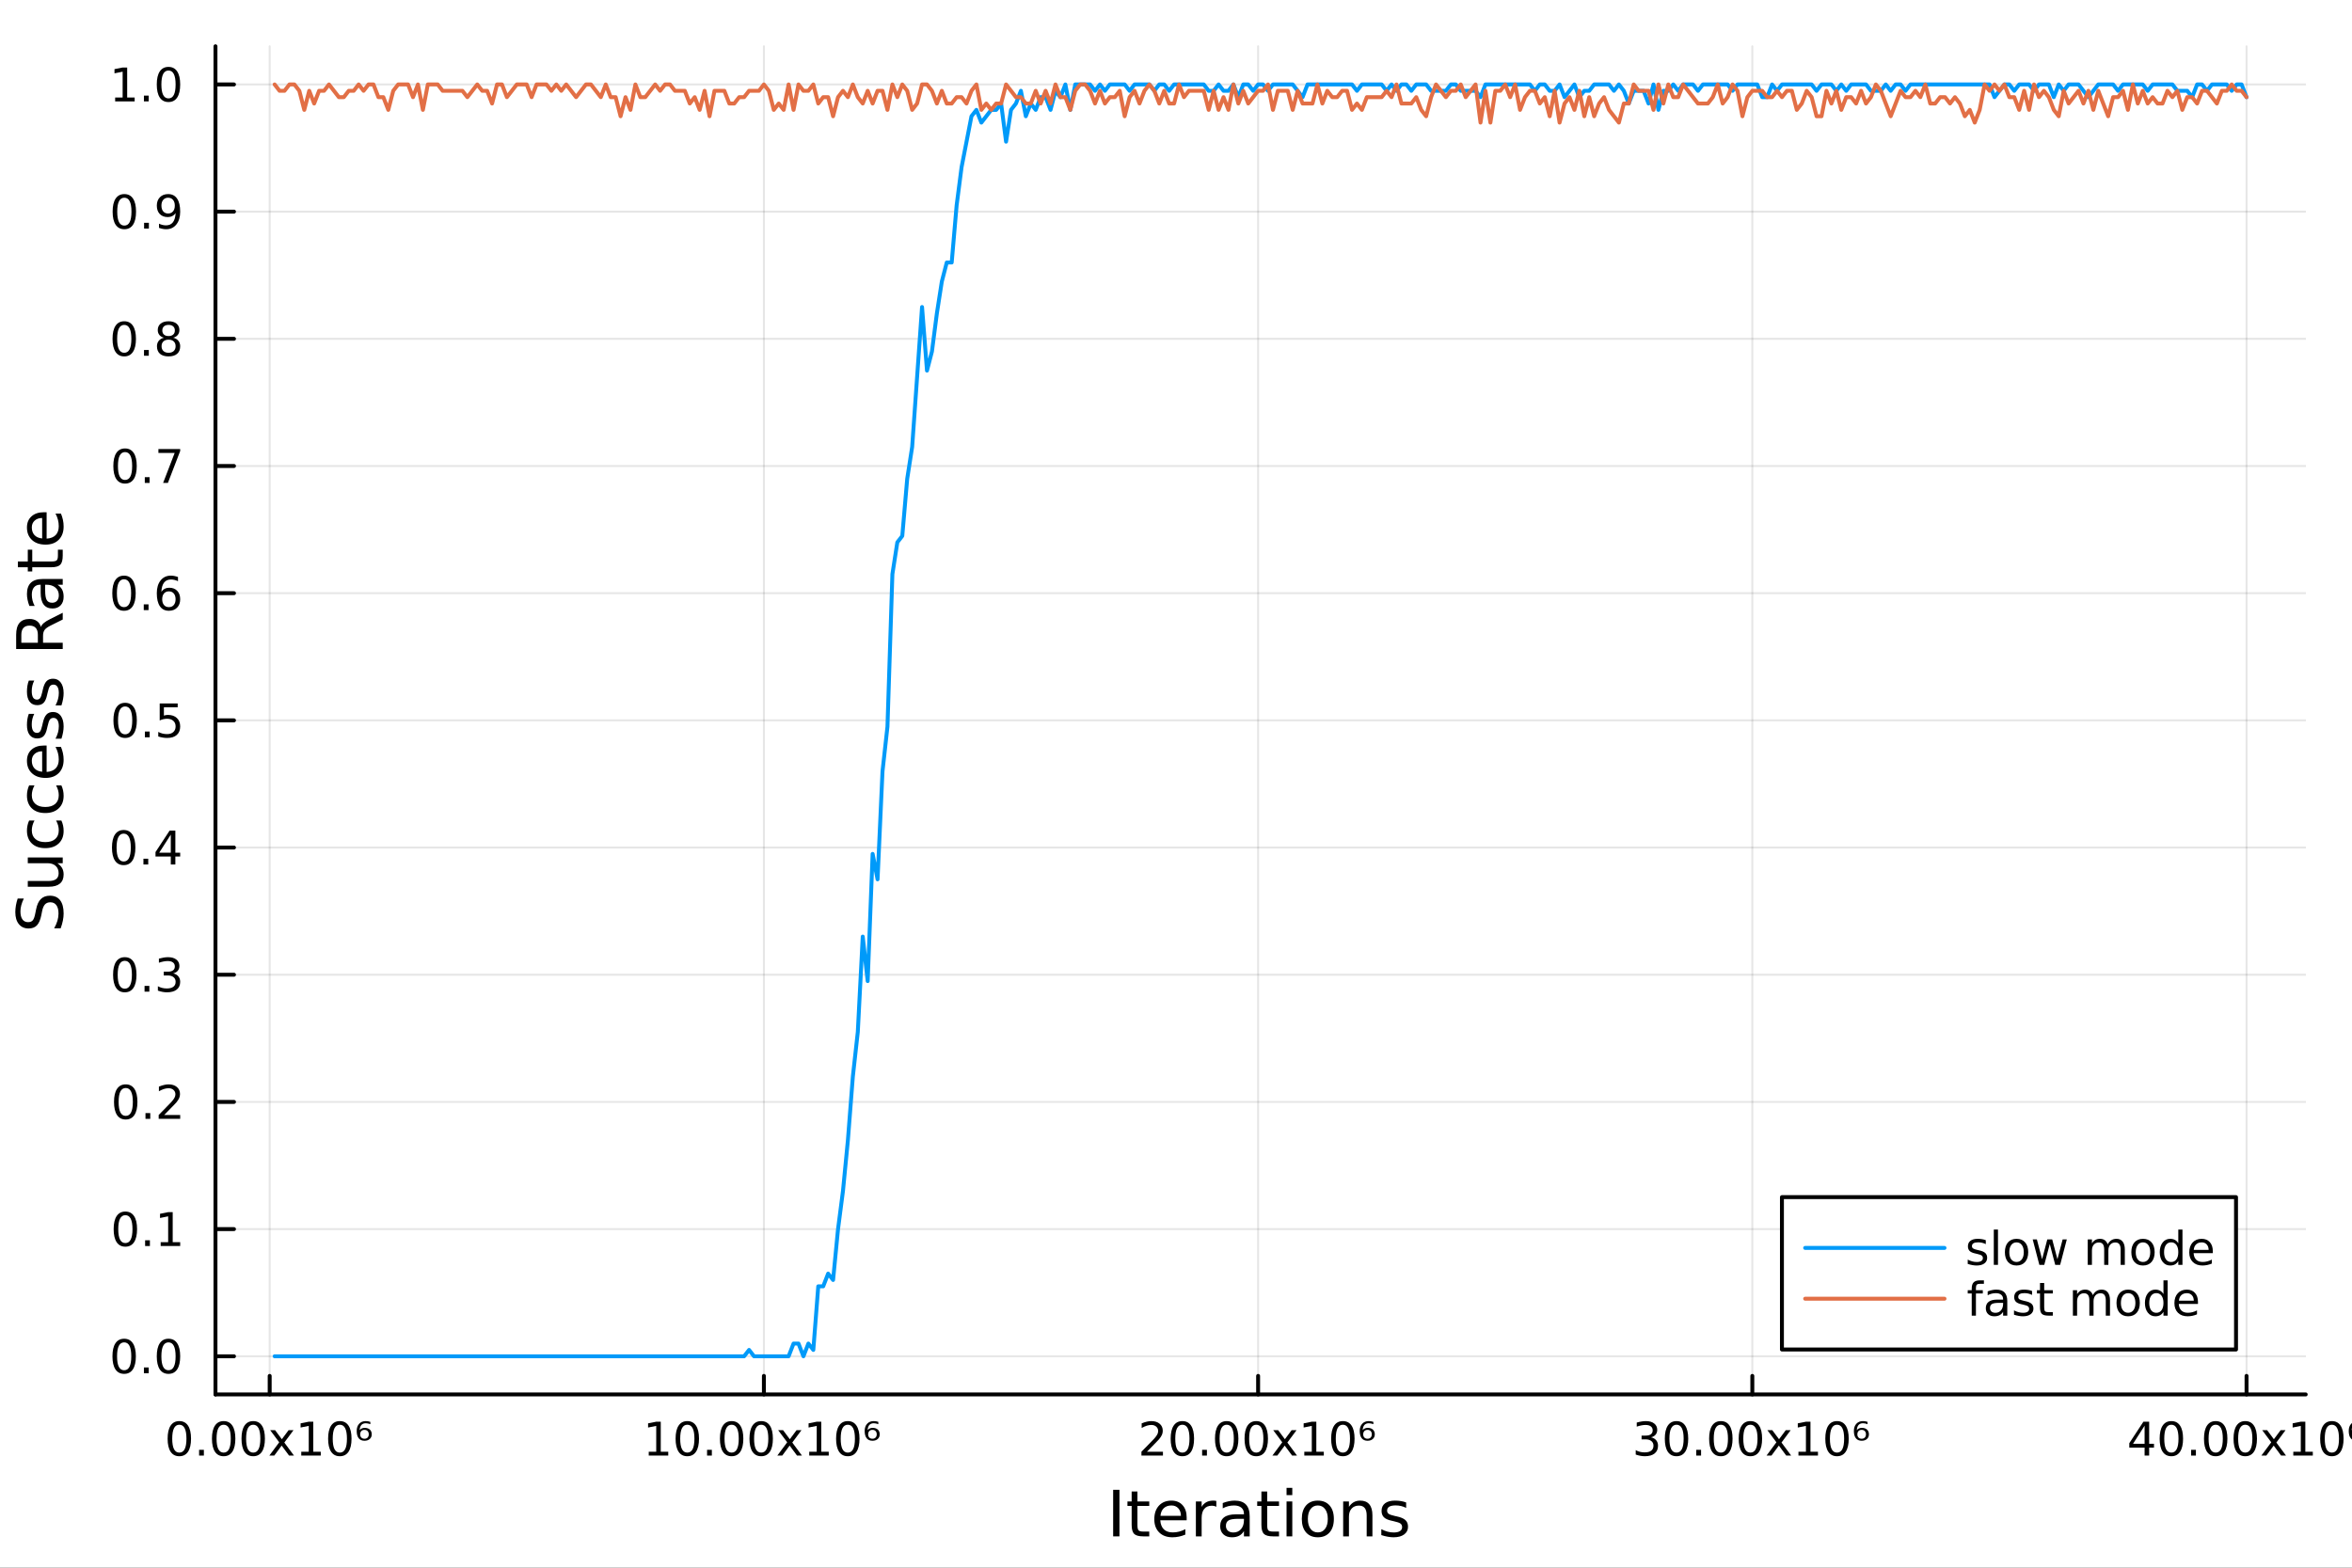 <?xml version="1.0" encoding="utf-8"?>
<svg xmlns="http://www.w3.org/2000/svg" xmlns:xlink="http://www.w3.org/1999/xlink" width="600" height="400" viewBox="0 0 2400 1600">
<rect x="0" y="0" width="2400" height="1600" fill="#333333" stroke="none"/>
<defs>
  <clipPath id="clip830">
    <rect x="0" y="0" width="2400" height="1600"/>
  </clipPath>
</defs>
<path clip-path="url(#clip830)" d="
M0 1600 L2400 1600 L2400 0 L0 0  Z
  " fill="#ffffff" fill-rule="evenodd" fill-opacity="1"/>
<defs>
  <clipPath id="clip831">
    <rect x="480" y="0" width="1681" height="1600"/>
  </clipPath>
</defs>
<path clip-path="url(#clip830)" d="
M219.866 1423.18 L2352.76 1423.18 L2352.76 47.244 L219.866 47.244  Z
  " fill="#ffffff" fill-rule="evenodd" fill-opacity="1"/>
<defs>
  <clipPath id="clip832">
    <rect x="219" y="47" width="2134" height="1377"/>
  </clipPath>
</defs>
<polyline clip-path="url(#clip832)" style="stroke:#000000; stroke-linecap:round; stroke-linejoin:round; stroke-width:2; stroke-opacity:0.1; fill:none" points="
  275.188,1423.18 275.188,47.244 
  "/>
<polyline clip-path="url(#clip832)" style="stroke:#000000; stroke-linecap:round; stroke-linejoin:round; stroke-width:2; stroke-opacity:0.1; fill:none" points="
  779.489,1423.18 779.489,47.244 
  "/>
<polyline clip-path="url(#clip832)" style="stroke:#000000; stroke-linecap:round; stroke-linejoin:round; stroke-width:2; stroke-opacity:0.1; fill:none" points="
  1283.79,1423.18 1283.79,47.244 
  "/>
<polyline clip-path="url(#clip832)" style="stroke:#000000; stroke-linecap:round; stroke-linejoin:round; stroke-width:2; stroke-opacity:0.1; fill:none" points="
  1788.09,1423.18 1788.09,47.244 
  "/>
<polyline clip-path="url(#clip832)" style="stroke:#000000; stroke-linecap:round; stroke-linejoin:round; stroke-width:2; stroke-opacity:0.1; fill:none" points="
  2292.39,1423.18 2292.39,47.244 
  "/>
<polyline clip-path="url(#clip830)" style="stroke:#000000; stroke-linecap:round; stroke-linejoin:round; stroke-width:4; stroke-opacity:1; fill:none" points="
  219.866,1423.18 2352.76,1423.18 
  "/>
<polyline clip-path="url(#clip830)" style="stroke:#000000; stroke-linecap:round; stroke-linejoin:round; stroke-width:4; stroke-opacity:1; fill:none" points="
  275.188,1423.18 275.188,1404.28 
  "/>
<polyline clip-path="url(#clip830)" style="stroke:#000000; stroke-linecap:round; stroke-linejoin:round; stroke-width:4; stroke-opacity:1; fill:none" points="
  779.489,1423.18 779.489,1404.28 
  "/>
<polyline clip-path="url(#clip830)" style="stroke:#000000; stroke-linecap:round; stroke-linejoin:round; stroke-width:4; stroke-opacity:1; fill:none" points="
  1283.79,1423.18 1283.79,1404.28 
  "/>
<polyline clip-path="url(#clip830)" style="stroke:#000000; stroke-linecap:round; stroke-linejoin:round; stroke-width:4; stroke-opacity:1; fill:none" points="
  1788.09,1423.18 1788.09,1404.28 
  "/>
<polyline clip-path="url(#clip830)" style="stroke:#000000; stroke-linecap:round; stroke-linejoin:round; stroke-width:4; stroke-opacity:1; fill:none" points="
  2292.39,1423.18 2292.39,1404.28 
  "/>
<path clip-path="url(#clip830)" d="M182.989 1454.1 Q179.378 1454.1 177.55 1457.66 Q175.744 1461.2 175.744 1468.33 Q175.744 1475.44 177.55 1479.01 Q179.378 1482.55 182.989 1482.55 Q186.624 1482.55 188.429 1479.01 Q190.258 1475.44 190.258 1468.33 Q190.258 1461.2 188.429 1457.66 Q186.624 1454.1 182.989 1454.1 M182.989 1450.39 Q188.8 1450.39 191.855 1455 Q194.934 1459.58 194.934 1468.33 Q194.934 1477.06 191.855 1481.67 Q188.8 1486.25 182.989 1486.25 Q177.179 1486.25 174.101 1481.67 Q171.045 1477.06 171.045 1468.33 Q171.045 1459.58 174.101 1455 Q177.179 1450.39 182.989 1450.39 Z" fill="#000000" fill-rule="evenodd" fill-opacity="1" /><path clip-path="url(#clip830)" d="M203.151 1479.7 L208.036 1479.7 L208.036 1485.58 L203.151 1485.58 L203.151 1479.7 Z" fill="#000000" fill-rule="evenodd" fill-opacity="1" /><path clip-path="url(#clip830)" d="M228.221 1454.1 Q224.61 1454.1 222.781 1457.66 Q220.975 1461.2 220.975 1468.33 Q220.975 1475.44 222.781 1479.01 Q224.61 1482.55 228.221 1482.55 Q231.855 1482.55 233.661 1479.01 Q235.489 1475.44 235.489 1468.33 Q235.489 1461.2 233.661 1457.66 Q231.855 1454.1 228.221 1454.1 M228.221 1450.39 Q234.031 1450.39 237.086 1455 Q240.165 1459.58 240.165 1468.33 Q240.165 1477.06 237.086 1481.67 Q234.031 1486.25 228.221 1486.25 Q222.411 1486.25 219.332 1481.67 Q216.276 1477.06 216.276 1468.33 Q216.276 1459.58 219.332 1455 Q222.411 1450.39 228.221 1450.39 Z" fill="#000000" fill-rule="evenodd" fill-opacity="1" /><path clip-path="url(#clip830)" d="M258.383 1454.1 Q254.772 1454.1 252.943 1457.66 Q251.137 1461.2 251.137 1468.33 Q251.137 1475.44 252.943 1479.01 Q254.772 1482.55 258.383 1482.55 Q262.017 1482.55 263.822 1479.01 Q265.651 1475.44 265.651 1468.33 Q265.651 1461.2 263.822 1457.66 Q262.017 1454.1 258.383 1454.1 M258.383 1450.39 Q264.193 1450.39 267.248 1455 Q270.327 1459.58 270.327 1468.33 Q270.327 1477.06 267.248 1481.67 Q264.193 1486.25 258.383 1486.25 Q252.572 1486.25 249.494 1481.67 Q246.438 1477.06 246.438 1468.33 Q246.438 1459.58 249.494 1455 Q252.572 1450.39 258.383 1450.39 Z" fill="#000000" fill-rule="evenodd" fill-opacity="1" /><path clip-path="url(#clip830)" d="M299.493 1459.65 L290.119 1472.27 L299.98 1485.58 L294.956 1485.58 L287.41 1475.39 L279.864 1485.58 L274.841 1485.58 L284.91 1472.02 L275.697 1459.65 L280.72 1459.65 L287.595 1468.89 L294.47 1459.65 L299.493 1459.65 Z" fill="#000000" fill-rule="evenodd" fill-opacity="1" /><path clip-path="url(#clip830)" d="M307.41 1481.64 L315.049 1481.64 L315.049 1455.28 L306.739 1456.95 L306.739 1452.69 L315.003 1451.02 L319.679 1451.02 L319.679 1481.64 L327.317 1481.64 L327.317 1485.58 L307.41 1485.58 L307.41 1481.64 Z" fill="#000000" fill-rule="evenodd" fill-opacity="1" /><path clip-path="url(#clip830)" d="M346.762 1454.1 Q343.151 1454.1 341.322 1457.66 Q339.516 1461.2 339.516 1468.33 Q339.516 1475.44 341.322 1479.01 Q343.151 1482.55 346.762 1482.55 Q350.396 1482.55 352.202 1479.01 Q354.03 1475.44 354.03 1468.33 Q354.03 1461.2 352.202 1457.66 Q350.396 1454.1 346.762 1454.1 M346.762 1450.39 Q352.572 1450.39 355.627 1455 Q358.706 1459.58 358.706 1468.33 Q358.706 1477.06 355.627 1481.67 Q352.572 1486.25 346.762 1486.25 Q340.952 1486.25 337.873 1481.67 Q334.817 1477.06 334.817 1468.33 Q334.817 1459.58 337.873 1455 Q340.952 1450.39 346.762 1450.39 Z" fill="#000000" fill-rule="evenodd" fill-opacity="1" /><path clip-path="url(#clip830)" d="M371.924 1459.35 Q369.887 1459.35 368.706 1460.56 Q367.526 1461.78 367.526 1463.89 Q367.526 1465.97 368.706 1467.18 Q369.887 1468.4 371.924 1468.4 Q373.938 1468.4 375.118 1467.18 Q376.299 1465.97 376.299 1463.89 Q376.299 1461.78 375.118 1460.56 Q373.938 1459.35 371.924 1459.35 M377.896 1451.16 L377.896 1453.54 Q376.762 1453.08 375.604 1452.85 Q374.447 1452.59 373.313 1452.59 Q370.35 1452.59 368.776 1454.33 Q367.201 1456.09 366.97 1459.63 Q367.85 1458.5 369.169 1457.89 Q370.512 1457.29 372.086 1457.29 Q375.442 1457.29 377.387 1459.05 Q379.331 1460.83 379.331 1463.89 Q379.331 1466.83 377.294 1468.66 Q375.28 1470.46 371.924 1470.46 Q368.058 1470.46 366.021 1467.89 Q363.984 1465.33 363.984 1460.42 Q363.984 1455.83 366.484 1453.13 Q368.984 1450.39 373.197 1450.39 Q374.331 1450.39 375.488 1450.58 Q376.646 1450.79 377.896 1451.16 Z" fill="#000000" fill-rule="evenodd" fill-opacity="1" /><path clip-path="url(#clip830)" d="M661.978 1481.64 L669.617 1481.64 L669.617 1455.28 L661.307 1456.95 L661.307 1452.69 L669.57 1451.02 L674.246 1451.02 L674.246 1481.64 L681.885 1481.64 L681.885 1485.58 L661.978 1485.58 L661.978 1481.64 Z" fill="#000000" fill-rule="evenodd" fill-opacity="1" /><path clip-path="url(#clip830)" d="M701.33 1454.1 Q697.718 1454.1 695.89 1457.66 Q694.084 1461.2 694.084 1468.33 Q694.084 1475.44 695.89 1479.01 Q697.718 1482.55 701.33 1482.55 Q704.964 1482.55 706.769 1479.01 Q708.598 1475.44 708.598 1468.33 Q708.598 1461.2 706.769 1457.66 Q704.964 1454.1 701.33 1454.1 M701.33 1450.39 Q707.14 1450.39 710.195 1455 Q713.274 1459.58 713.274 1468.33 Q713.274 1477.06 710.195 1481.67 Q707.14 1486.25 701.33 1486.25 Q695.519 1486.25 692.441 1481.67 Q689.385 1477.06 689.385 1468.33 Q689.385 1459.58 692.441 1455 Q695.519 1450.39 701.33 1450.39 Z" fill="#000000" fill-rule="evenodd" fill-opacity="1" /><path clip-path="url(#clip830)" d="M721.491 1479.7 L726.376 1479.7 L726.376 1485.58 L721.491 1485.58 L721.491 1479.7 Z" fill="#000000" fill-rule="evenodd" fill-opacity="1" /><path clip-path="url(#clip830)" d="M746.561 1454.1 Q742.95 1454.1 741.121 1457.66 Q739.315 1461.2 739.315 1468.33 Q739.315 1475.44 741.121 1479.01 Q742.95 1482.55 746.561 1482.55 Q750.195 1482.55 752.001 1479.01 Q753.829 1475.44 753.829 1468.33 Q753.829 1461.2 752.001 1457.66 Q750.195 1454.1 746.561 1454.1 M746.561 1450.39 Q752.371 1450.39 755.426 1455 Q758.505 1459.58 758.505 1468.33 Q758.505 1477.06 755.426 1481.67 Q752.371 1486.25 746.561 1486.25 Q740.751 1486.25 737.672 1481.67 Q734.616 1477.06 734.616 1468.33 Q734.616 1459.58 737.672 1455 Q740.751 1450.39 746.561 1450.39 Z" fill="#000000" fill-rule="evenodd" fill-opacity="1" /><path clip-path="url(#clip830)" d="M776.723 1454.1 Q773.112 1454.1 771.283 1457.66 Q769.477 1461.2 769.477 1468.33 Q769.477 1475.44 771.283 1479.01 Q773.112 1482.55 776.723 1482.55 Q780.357 1482.55 782.162 1479.01 Q783.991 1475.44 783.991 1468.33 Q783.991 1461.2 782.162 1457.66 Q780.357 1454.1 776.723 1454.1 M776.723 1450.39 Q782.533 1450.39 785.588 1455 Q788.667 1459.58 788.667 1468.33 Q788.667 1477.06 785.588 1481.67 Q782.533 1486.25 776.723 1486.25 Q770.912 1486.25 767.834 1481.67 Q764.778 1477.06 764.778 1468.33 Q764.778 1459.58 767.834 1455 Q770.912 1450.39 776.723 1450.39 Z" fill="#000000" fill-rule="evenodd" fill-opacity="1" /><path clip-path="url(#clip830)" d="M817.834 1459.65 L808.459 1472.27 L818.32 1485.58 L813.297 1485.58 L805.75 1475.39 L798.204 1485.58 L793.181 1485.58 L803.25 1472.02 L794.037 1459.65 L799.06 1459.65 L805.935 1468.89 L812.81 1459.65 L817.834 1459.65 Z" fill="#000000" fill-rule="evenodd" fill-opacity="1" /><path clip-path="url(#clip830)" d="M825.75 1481.64 L833.389 1481.64 L833.389 1455.28 L825.079 1456.95 L825.079 1452.69 L833.343 1451.02 L838.019 1451.02 L838.019 1481.64 L845.657 1481.64 L845.657 1485.58 L825.75 1485.58 L825.75 1481.64 Z" fill="#000000" fill-rule="evenodd" fill-opacity="1" /><path clip-path="url(#clip830)" d="M865.102 1454.1 Q861.491 1454.1 859.662 1457.66 Q857.856 1461.2 857.856 1468.33 Q857.856 1475.44 859.662 1479.01 Q861.491 1482.55 865.102 1482.55 Q868.736 1482.55 870.542 1479.01 Q872.37 1475.44 872.37 1468.33 Q872.37 1461.2 870.542 1457.66 Q868.736 1454.1 865.102 1454.1 M865.102 1450.39 Q870.912 1450.39 873.967 1455 Q877.046 1459.58 877.046 1468.33 Q877.046 1477.06 873.967 1481.67 Q870.912 1486.25 865.102 1486.25 Q859.292 1486.25 856.213 1481.67 Q853.157 1477.06 853.157 1468.33 Q853.157 1459.58 856.213 1455 Q859.292 1450.39 865.102 1450.39 Z" fill="#000000" fill-rule="evenodd" fill-opacity="1" /><path clip-path="url(#clip830)" d="M890.264 1459.35 Q888.227 1459.35 887.046 1460.56 Q885.866 1461.78 885.866 1463.89 Q885.866 1465.97 887.046 1467.18 Q888.227 1468.4 890.264 1468.4 Q892.278 1468.4 893.458 1467.18 Q894.639 1465.97 894.639 1463.89 Q894.639 1461.78 893.458 1460.56 Q892.278 1459.35 890.264 1459.35 M896.236 1451.16 L896.236 1453.54 Q895.102 1453.08 893.944 1452.85 Q892.787 1452.59 891.653 1452.59 Q888.69 1452.59 887.116 1454.33 Q885.541 1456.09 885.31 1459.63 Q886.19 1458.5 887.509 1457.89 Q888.852 1457.29 890.426 1457.29 Q893.782 1457.29 895.727 1459.05 Q897.671 1460.83 897.671 1463.89 Q897.671 1466.83 895.634 1468.66 Q893.62 1470.46 890.264 1470.46 Q886.398 1470.46 884.361 1467.89 Q882.324 1465.33 882.324 1460.42 Q882.324 1455.83 884.824 1453.13 Q887.324 1450.39 891.537 1450.39 Q892.671 1450.39 893.828 1450.58 Q894.986 1450.79 896.236 1451.16 Z" fill="#000000" fill-rule="evenodd" fill-opacity="1" /><path clip-path="url(#clip830)" d="M1170.36 1481.64 L1186.68 1481.64 L1186.68 1485.58 L1164.74 1485.58 L1164.74 1481.64 Q1167.4 1478.89 1171.98 1474.26 Q1176.59 1469.61 1177.77 1468.27 Q1180.02 1465.74 1180.9 1464.01 Q1181.8 1462.25 1181.8 1460.56 Q1181.8 1457.8 1179.85 1456.07 Q1177.93 1454.33 1174.83 1454.33 Q1172.63 1454.33 1170.18 1455.09 Q1167.75 1455.86 1164.97 1457.41 L1164.97 1452.69 Q1167.79 1451.55 1170.25 1450.97 Q1172.7 1450.39 1174.74 1450.39 Q1180.11 1450.39 1183.3 1453.08 Q1186.5 1455.77 1186.5 1460.26 Q1186.5 1462.39 1185.69 1464.31 Q1184.9 1466.2 1182.79 1468.8 Q1182.22 1469.47 1179.11 1472.69 Q1176.01 1475.88 1170.36 1481.64 Z" fill="#000000" fill-rule="evenodd" fill-opacity="1" /><path clip-path="url(#clip830)" d="M1206.5 1454.1 Q1202.89 1454.1 1201.06 1457.66 Q1199.25 1461.2 1199.25 1468.33 Q1199.25 1475.44 1201.06 1479.01 Q1202.89 1482.55 1206.5 1482.55 Q1210.13 1482.55 1211.94 1479.01 Q1213.77 1475.44 1213.77 1468.33 Q1213.77 1461.2 1211.94 1457.66 Q1210.13 1454.1 1206.5 1454.1 M1206.5 1450.39 Q1212.31 1450.39 1215.36 1455 Q1218.44 1459.58 1218.44 1468.33 Q1218.44 1477.06 1215.36 1481.67 Q1212.31 1486.25 1206.5 1486.25 Q1200.69 1486.25 1197.61 1481.67 Q1194.55 1477.06 1194.55 1468.33 Q1194.55 1459.58 1197.61 1455 Q1200.69 1450.39 1206.5 1450.39 Z" fill="#000000" fill-rule="evenodd" fill-opacity="1" /><path clip-path="url(#clip830)" d="M1226.66 1479.7 L1231.54 1479.7 L1231.54 1485.58 L1226.66 1485.58 L1226.66 1479.7 Z" fill="#000000" fill-rule="evenodd" fill-opacity="1" /><path clip-path="url(#clip830)" d="M1251.73 1454.1 Q1248.12 1454.1 1246.29 1457.66 Q1244.48 1461.2 1244.48 1468.33 Q1244.48 1475.44 1246.29 1479.01 Q1248.12 1482.55 1251.73 1482.55 Q1255.36 1482.55 1257.17 1479.01 Q1259 1475.44 1259 1468.33 Q1259 1461.2 1257.17 1457.66 Q1255.36 1454.1 1251.73 1454.1 M1251.73 1450.39 Q1257.54 1450.39 1260.6 1455 Q1263.67 1459.58 1263.67 1468.33 Q1263.67 1477.06 1260.6 1481.67 Q1257.54 1486.25 1251.73 1486.25 Q1245.92 1486.25 1242.84 1481.67 Q1239.79 1477.06 1239.79 1468.33 Q1239.79 1459.58 1242.84 1455 Q1245.92 1450.39 1251.73 1450.39 Z" fill="#000000" fill-rule="evenodd" fill-opacity="1" /><path clip-path="url(#clip830)" d="M1281.89 1454.1 Q1278.28 1454.1 1276.45 1457.66 Q1274.65 1461.2 1274.65 1468.33 Q1274.65 1475.44 1276.45 1479.01 Q1278.28 1482.55 1281.89 1482.55 Q1285.53 1482.55 1287.33 1479.01 Q1289.16 1475.44 1289.16 1468.33 Q1289.16 1461.2 1287.33 1457.66 Q1285.53 1454.1 1281.89 1454.1 M1281.89 1450.39 Q1287.7 1450.39 1290.76 1455 Q1293.84 1459.58 1293.84 1468.33 Q1293.84 1477.06 1290.76 1481.67 Q1287.7 1486.25 1281.89 1486.25 Q1276.08 1486.25 1273 1481.67 Q1269.95 1477.06 1269.95 1468.33 Q1269.95 1459.58 1273 1455 Q1276.08 1450.39 1281.89 1450.39 Z" fill="#000000" fill-rule="evenodd" fill-opacity="1" /><path clip-path="url(#clip830)" d="M1323 1459.65 L1313.63 1472.27 L1323.49 1485.58 L1318.47 1485.58 L1310.92 1475.39 L1303.37 1485.58 L1298.35 1485.58 L1308.42 1472.02 L1299.21 1459.65 L1304.23 1459.65 L1311.1 1468.89 L1317.98 1459.65 L1323 1459.65 Z" fill="#000000" fill-rule="evenodd" fill-opacity="1" /><path clip-path="url(#clip830)" d="M1330.92 1481.64 L1338.56 1481.64 L1338.56 1455.28 L1330.25 1456.95 L1330.25 1452.69 L1338.51 1451.02 L1343.19 1451.02 L1343.19 1481.64 L1350.83 1481.64 L1350.83 1485.58 L1330.92 1485.58 L1330.92 1481.64 Z" fill="#000000" fill-rule="evenodd" fill-opacity="1" /><path clip-path="url(#clip830)" d="M1370.27 1454.1 Q1366.66 1454.1 1364.83 1457.66 Q1363.03 1461.2 1363.03 1468.33 Q1363.03 1475.44 1364.83 1479.01 Q1366.66 1482.55 1370.27 1482.55 Q1373.9 1482.55 1375.71 1479.01 Q1377.54 1475.44 1377.54 1468.33 Q1377.54 1461.2 1375.71 1457.66 Q1373.9 1454.1 1370.27 1454.1 M1370.27 1450.39 Q1376.08 1450.39 1379.14 1455 Q1382.21 1459.58 1382.21 1468.33 Q1382.21 1477.06 1379.14 1481.67 Q1376.08 1486.25 1370.27 1486.25 Q1364.46 1486.25 1361.38 1481.67 Q1358.33 1477.06 1358.33 1468.33 Q1358.33 1459.58 1361.38 1455 Q1364.46 1450.39 1370.27 1450.39 Z" fill="#000000" fill-rule="evenodd" fill-opacity="1" /><path clip-path="url(#clip830)" d="M1395.43 1459.35 Q1393.4 1459.35 1392.21 1460.56 Q1391.03 1461.78 1391.03 1463.89 Q1391.03 1465.97 1392.21 1467.18 Q1393.4 1468.4 1395.43 1468.4 Q1397.45 1468.4 1398.63 1467.18 Q1399.81 1465.97 1399.81 1463.89 Q1399.81 1461.78 1398.63 1460.56 Q1397.45 1459.35 1395.43 1459.35 M1401.4 1451.16 L1401.4 1453.54 Q1400.27 1453.08 1399.11 1452.85 Q1397.96 1452.59 1396.82 1452.59 Q1393.86 1452.59 1392.28 1454.33 Q1390.71 1456.09 1390.48 1459.63 Q1391.36 1458.5 1392.68 1457.89 Q1394.02 1457.29 1395.59 1457.29 Q1398.95 1457.29 1400.9 1459.05 Q1402.84 1460.83 1402.84 1463.89 Q1402.84 1466.83 1400.8 1468.66 Q1398.79 1470.46 1395.43 1470.46 Q1391.57 1470.46 1389.53 1467.89 Q1387.49 1465.33 1387.49 1460.42 Q1387.49 1455.83 1389.99 1453.13 Q1392.49 1450.39 1396.71 1450.39 Q1397.84 1450.39 1399 1450.58 Q1400.15 1450.79 1401.4 1451.16 Z" fill="#000000" fill-rule="evenodd" fill-opacity="1" /><path clip-path="url(#clip830)" d="M1684.73 1466.95 Q1688.09 1467.66 1689.97 1469.93 Q1691.86 1472.2 1691.86 1475.53 Q1691.86 1480.65 1688.35 1483.45 Q1684.83 1486.25 1678.35 1486.25 Q1676.17 1486.25 1673.85 1485.81 Q1671.56 1485.39 1669.11 1484.54 L1669.11 1480.02 Q1671.05 1481.16 1673.37 1481.74 Q1675.68 1482.32 1678.21 1482.32 Q1682.6 1482.32 1684.9 1480.58 Q1687.21 1478.84 1687.21 1475.53 Q1687.21 1472.48 1685.06 1470.77 Q1682.93 1469.03 1679.11 1469.03 L1675.08 1469.03 L1675.08 1465.19 L1679.29 1465.19 Q1682.74 1465.19 1684.57 1463.82 Q1686.4 1462.43 1686.4 1459.84 Q1686.4 1457.18 1684.5 1455.77 Q1682.63 1454.33 1679.11 1454.33 Q1677.19 1454.33 1674.99 1454.75 Q1672.79 1455.16 1670.15 1456.04 L1670.15 1451.88 Q1672.81 1451.14 1675.13 1450.77 Q1677.47 1450.39 1679.53 1450.39 Q1684.85 1450.39 1687.95 1452.83 Q1691.05 1455.23 1691.05 1459.35 Q1691.05 1462.22 1689.41 1464.21 Q1687.77 1466.18 1684.73 1466.95 Z" fill="#000000" fill-rule="evenodd" fill-opacity="1" /><path clip-path="url(#clip830)" d="M1710.73 1454.1 Q1707.12 1454.1 1705.29 1457.66 Q1703.48 1461.2 1703.48 1468.33 Q1703.48 1475.44 1705.29 1479.01 Q1707.12 1482.55 1710.73 1482.55 Q1714.36 1482.55 1716.17 1479.01 Q1718 1475.44 1718 1468.33 Q1718 1461.2 1716.17 1457.66 Q1714.36 1454.1 1710.73 1454.1 M1710.73 1450.39 Q1716.54 1450.39 1719.6 1455 Q1722.67 1459.58 1722.67 1468.33 Q1722.67 1477.06 1719.6 1481.67 Q1716.54 1486.25 1710.73 1486.25 Q1704.92 1486.25 1701.84 1481.67 Q1698.79 1477.06 1698.79 1468.33 Q1698.79 1459.58 1701.84 1455 Q1704.92 1450.39 1710.73 1450.39 Z" fill="#000000" fill-rule="evenodd" fill-opacity="1" /><path clip-path="url(#clip830)" d="M1730.89 1479.7 L1735.78 1479.7 L1735.78 1485.58 L1730.89 1485.58 L1730.89 1479.7 Z" fill="#000000" fill-rule="evenodd" fill-opacity="1" /><path clip-path="url(#clip830)" d="M1755.96 1454.1 Q1752.35 1454.1 1750.52 1457.66 Q1748.72 1461.2 1748.72 1468.33 Q1748.72 1475.44 1750.52 1479.01 Q1752.35 1482.55 1755.96 1482.55 Q1759.6 1482.55 1761.4 1479.01 Q1763.23 1475.44 1763.23 1468.33 Q1763.23 1461.2 1761.4 1457.66 Q1759.6 1454.1 1755.96 1454.1 M1755.96 1450.39 Q1761.77 1450.39 1764.83 1455 Q1767.91 1459.58 1767.91 1468.33 Q1767.91 1477.06 1764.83 1481.67 Q1761.77 1486.25 1755.96 1486.25 Q1750.15 1486.25 1747.07 1481.67 Q1744.02 1477.06 1744.02 1468.33 Q1744.02 1459.58 1747.07 1455 Q1750.15 1450.39 1755.96 1450.39 Z" fill="#000000" fill-rule="evenodd" fill-opacity="1" /><path clip-path="url(#clip830)" d="M1786.12 1454.1 Q1782.51 1454.1 1780.68 1457.66 Q1778.88 1461.2 1778.88 1468.33 Q1778.88 1475.44 1780.68 1479.01 Q1782.51 1482.55 1786.12 1482.55 Q1789.76 1482.55 1791.56 1479.01 Q1793.39 1475.44 1793.39 1468.33 Q1793.39 1461.2 1791.56 1457.66 Q1789.76 1454.1 1786.12 1454.1 M1786.12 1450.39 Q1791.93 1450.39 1794.99 1455 Q1798.07 1459.58 1798.07 1468.33 Q1798.07 1477.06 1794.99 1481.67 Q1791.93 1486.25 1786.12 1486.25 Q1780.31 1486.25 1777.23 1481.67 Q1774.18 1477.06 1774.18 1468.33 Q1774.18 1459.58 1777.23 1455 Q1780.31 1450.39 1786.12 1450.39 Z" fill="#000000" fill-rule="evenodd" fill-opacity="1" /><path clip-path="url(#clip830)" d="M1827.23 1459.65 L1817.86 1472.27 L1827.72 1485.58 L1822.7 1485.58 L1815.15 1475.39 L1807.6 1485.58 L1802.58 1485.58 L1812.65 1472.02 L1803.44 1459.65 L1808.46 1459.65 L1815.34 1468.89 L1822.21 1459.65 L1827.23 1459.65 Z" fill="#000000" fill-rule="evenodd" fill-opacity="1" /><path clip-path="url(#clip830)" d="M1835.15 1481.64 L1842.79 1481.64 L1842.79 1455.28 L1834.48 1456.95 L1834.48 1452.69 L1842.74 1451.02 L1847.42 1451.02 L1847.42 1481.64 L1855.06 1481.64 L1855.06 1485.58 L1835.15 1485.58 L1835.15 1481.64 Z" fill="#000000" fill-rule="evenodd" fill-opacity="1" /><path clip-path="url(#clip830)" d="M1874.5 1454.1 Q1870.89 1454.1 1869.06 1457.66 Q1867.26 1461.2 1867.26 1468.33 Q1867.26 1475.44 1869.06 1479.01 Q1870.89 1482.55 1874.5 1482.55 Q1878.14 1482.55 1879.94 1479.01 Q1881.77 1475.44 1881.77 1468.33 Q1881.77 1461.2 1879.94 1457.66 Q1878.14 1454.1 1874.5 1454.1 M1874.5 1450.39 Q1880.31 1450.39 1883.37 1455 Q1886.45 1459.58 1886.45 1468.33 Q1886.45 1477.06 1883.37 1481.67 Q1880.31 1486.25 1874.5 1486.25 Q1868.69 1486.25 1865.61 1481.67 Q1862.56 1477.06 1862.56 1468.33 Q1862.56 1459.58 1865.61 1455 Q1868.69 1450.39 1874.5 1450.39 Z" fill="#000000" fill-rule="evenodd" fill-opacity="1" /><path clip-path="url(#clip830)" d="M1899.66 1459.35 Q1897.63 1459.35 1896.45 1460.56 Q1895.27 1461.78 1895.27 1463.89 Q1895.27 1465.97 1896.45 1467.18 Q1897.63 1468.4 1899.66 1468.4 Q1901.68 1468.4 1902.86 1467.18 Q1904.04 1465.97 1904.04 1463.89 Q1904.04 1461.78 1902.86 1460.56 Q1901.68 1459.35 1899.66 1459.35 M1905.64 1451.16 L1905.64 1453.54 Q1904.5 1453.08 1903.34 1452.85 Q1902.19 1452.59 1901.05 1452.59 Q1898.09 1452.59 1896.52 1454.33 Q1894.94 1456.09 1894.71 1459.63 Q1895.59 1458.5 1896.91 1457.89 Q1898.25 1457.29 1899.83 1457.29 Q1903.18 1457.29 1905.13 1459.05 Q1907.07 1460.83 1907.07 1463.89 Q1907.07 1466.83 1905.03 1468.66 Q1903.02 1470.46 1899.66 1470.46 Q1895.8 1470.46 1893.76 1467.89 Q1891.72 1465.33 1891.72 1460.42 Q1891.72 1455.83 1894.22 1453.13 Q1896.72 1450.39 1900.94 1450.39 Q1902.07 1450.39 1903.23 1450.58 Q1904.39 1450.79 1905.64 1451.16 Z" fill="#000000" fill-rule="evenodd" fill-opacity="1" /><path clip-path="url(#clip830)" d="M2188.36 1455.09 L2176.56 1473.54 L2188.36 1473.54 L2188.36 1455.09 M2187.14 1451.02 L2193.02 1451.02 L2193.02 1473.54 L2197.95 1473.54 L2197.95 1477.43 L2193.02 1477.43 L2193.02 1485.58 L2188.36 1485.58 L2188.36 1477.43 L2172.76 1477.43 L2172.76 1472.92 L2187.14 1451.02 Z" fill="#000000" fill-rule="evenodd" fill-opacity="1" /><path clip-path="url(#clip830)" d="M2215.68 1454.1 Q2212.07 1454.1 2210.24 1457.66 Q2208.43 1461.2 2208.43 1468.33 Q2208.43 1475.44 2210.24 1479.01 Q2212.07 1482.55 2215.68 1482.55 Q2219.31 1482.55 2221.12 1479.01 Q2222.95 1475.44 2222.95 1468.33 Q2222.95 1461.2 2221.12 1457.66 Q2219.31 1454.1 2215.68 1454.1 M2215.68 1450.39 Q2221.49 1450.39 2224.54 1455 Q2227.62 1459.58 2227.62 1468.33 Q2227.62 1477.06 2224.54 1481.67 Q2221.49 1486.25 2215.68 1486.25 Q2209.87 1486.25 2206.79 1481.67 Q2203.73 1477.06 2203.73 1468.33 Q2203.73 1459.58 2206.79 1455 Q2209.87 1450.39 2215.68 1450.39 Z" fill="#000000" fill-rule="evenodd" fill-opacity="1" /><path clip-path="url(#clip830)" d="M2235.84 1479.7 L2240.72 1479.7 L2240.72 1485.58 L2235.84 1485.58 L2235.84 1479.7 Z" fill="#000000" fill-rule="evenodd" fill-opacity="1" /><path clip-path="url(#clip830)" d="M2260.91 1454.1 Q2257.3 1454.1 2255.47 1457.66 Q2253.66 1461.2 2253.66 1468.33 Q2253.66 1475.44 2255.47 1479.01 Q2257.3 1482.55 2260.91 1482.55 Q2264.54 1482.55 2266.35 1479.01 Q2268.18 1475.44 2268.18 1468.33 Q2268.18 1461.2 2266.35 1457.66 Q2264.54 1454.1 2260.91 1454.1 M2260.91 1450.39 Q2266.72 1450.39 2269.78 1455 Q2272.85 1459.58 2272.85 1468.33 Q2272.85 1477.06 2269.78 1481.67 Q2266.72 1486.25 2260.91 1486.25 Q2255.1 1486.25 2252.02 1481.67 Q2248.97 1477.06 2248.97 1468.33 Q2248.97 1459.58 2252.02 1455 Q2255.1 1450.39 2260.91 1450.39 Z" fill="#000000" fill-rule="evenodd" fill-opacity="1" /><path clip-path="url(#clip830)" d="M2291.07 1454.1 Q2287.46 1454.1 2285.63 1457.66 Q2283.83 1461.2 2283.83 1468.33 Q2283.83 1475.44 2285.63 1479.01 Q2287.46 1482.55 2291.07 1482.55 Q2294.71 1482.55 2296.51 1479.01 Q2298.34 1475.44 2298.34 1468.33 Q2298.34 1461.2 2296.51 1457.66 Q2294.71 1454.1 2291.07 1454.1 M2291.07 1450.39 Q2296.88 1450.39 2299.94 1455 Q2303.02 1459.58 2303.02 1468.33 Q2303.02 1477.06 2299.94 1481.67 Q2296.88 1486.25 2291.07 1486.25 Q2285.26 1486.25 2282.18 1481.67 Q2279.13 1477.06 2279.13 1468.33 Q2279.13 1459.58 2282.18 1455 Q2285.26 1450.39 2291.07 1450.39 Z" fill="#000000" fill-rule="evenodd" fill-opacity="1" /><path clip-path="url(#clip830)" d="M2332.18 1459.65 L2322.81 1472.27 L2332.67 1485.58 L2327.65 1485.58 L2320.1 1475.39 L2312.55 1485.58 L2307.53 1485.58 L2317.6 1472.02 L2308.39 1459.65 L2313.41 1459.65 L2320.28 1468.89 L2327.16 1459.65 L2332.18 1459.65 Z" fill="#000000" fill-rule="evenodd" fill-opacity="1" /><path clip-path="url(#clip830)" d="M2340.1 1481.64 L2347.74 1481.64 L2347.74 1455.28 L2339.43 1456.95 L2339.43 1452.69 L2347.69 1451.02 L2352.37 1451.02 L2352.37 1481.64 L2360.01 1481.64 L2360.01 1485.58 L2340.1 1485.58 L2340.1 1481.64 Z" fill="#000000" fill-rule="evenodd" fill-opacity="1" /><path clip-path="url(#clip830)" d="M2379.45 1454.1 Q2375.84 1454.1 2374.01 1457.66 Q2372.21 1461.2 2372.21 1468.33 Q2372.21 1475.44 2374.01 1479.01 Q2375.84 1482.55 2379.45 1482.55 Q2383.09 1482.55 2384.89 1479.01 Q2386.72 1475.44 2386.72 1468.33 Q2386.72 1461.2 2384.89 1457.66 Q2383.09 1454.1 2379.45 1454.1 M2379.45 1450.39 Q2385.26 1450.39 2388.32 1455 Q2391.4 1459.58 2391.4 1468.33 Q2391.4 1477.06 2388.32 1481.67 Q2385.26 1486.25 2379.45 1486.25 Q2373.64 1486.25 2370.56 1481.67 Q2367.51 1477.06 2367.51 1468.33 Q2367.51 1459.58 2370.56 1455 Q2373.64 1450.39 2379.45 1450.39 Z" fill="#000000" fill-rule="evenodd" fill-opacity="1" /><path clip-path="url(#clip830)" d="M2404.61 1459.35 Q2402.58 1459.35 2401.4 1460.56 Q2400.21 1461.78 2400.21 1463.89 Q2400.21 1465.97 2401.4 1467.18 Q2402.58 1468.4 2404.61 1468.4 Q2406.63 1468.4 2407.81 1467.18 Q2408.99 1465.97 2408.99 1463.89 Q2408.99 1461.78 2407.81 1460.56 Q2406.63 1459.35 2404.61 1459.35 M2410.58 1451.16 L2410.58 1453.54 Q2409.45 1453.08 2408.29 1452.85 Q2407.14 1452.59 2406 1452.59 Q2403.04 1452.59 2401.46 1454.33 Q2399.89 1456.09 2399.66 1459.63 Q2400.54 1458.5 2401.86 1457.89 Q2403.2 1457.29 2404.77 1457.29 Q2408.13 1457.29 2410.08 1459.05 Q2412.02 1460.83 2412.02 1463.89 Q2412.02 1466.83 2409.98 1468.66 Q2407.97 1470.46 2404.61 1470.46 Q2400.75 1470.46 2398.71 1467.89 Q2396.67 1465.33 2396.67 1460.42 Q2396.67 1455.83 2399.17 1453.13 Q2401.67 1450.39 2405.89 1450.39 Q2407.02 1450.39 2408.18 1450.58 Q2409.33 1450.79 2410.58 1451.16 Z" fill="#000000" fill-rule="evenodd" fill-opacity="1" /><path clip-path="url(#clip830)" d="M1135.87 1520.52 L1142.3 1520.52 L1142.3 1568.04 L1135.87 1568.04 L1135.87 1520.52 Z" fill="#000000" fill-rule="evenodd" fill-opacity="1" /><path clip-path="url(#clip830)" d="M1160.64 1522.27 L1160.64 1532.4 L1172.7 1532.4 L1172.7 1536.95 L1160.64 1536.95 L1160.64 1556.3 Q1160.64 1560.66 1161.81 1561.9 Q1163.02 1563.14 1166.68 1563.14 L1172.7 1563.14 L1172.7 1568.04 L1166.68 1568.04 Q1159.9 1568.04 1157.33 1565.53 Q1154.75 1562.98 1154.75 1556.3 L1154.75 1536.95 L1150.45 1536.95 L1150.45 1532.4 L1154.75 1532.4 L1154.75 1522.27 L1160.64 1522.27 Z" fill="#000000" fill-rule="evenodd" fill-opacity="1" /><path clip-path="url(#clip830)" d="M1210.89 1548.76 L1210.89 1551.62 L1183.97 1551.62 Q1184.35 1557.67 1187.59 1560.85 Q1190.87 1564 1196.7 1564 Q1200.07 1564 1203.22 1563.17 Q1206.41 1562.35 1209.52 1560.69 L1209.52 1566.23 Q1206.37 1567.57 1203.06 1568.27 Q1199.75 1568.97 1196.35 1568.97 Q1187.82 1568.97 1182.82 1564 Q1177.86 1559.04 1177.86 1550.57 Q1177.86 1541.82 1182.57 1536.69 Q1187.31 1531.54 1195.33 1531.54 Q1202.52 1531.54 1206.69 1536.18 Q1210.89 1540.8 1210.89 1548.76 M1205.04 1547.04 Q1204.97 1542.23 1202.33 1539.37 Q1199.72 1536.5 1195.39 1536.5 Q1190.49 1536.5 1187.53 1539.27 Q1184.6 1542.04 1184.16 1547.07 L1205.04 1547.04 Z" fill="#000000" fill-rule="evenodd" fill-opacity="1" /><path clip-path="url(#clip830)" d="M1241.16 1537.87 Q1240.18 1537.3 1239 1537.04 Q1237.85 1536.76 1236.45 1536.76 Q1231.49 1536.76 1228.81 1540 Q1226.17 1543.22 1226.17 1549.27 L1226.17 1568.04 L1220.28 1568.04 L1220.28 1532.4 L1226.17 1532.4 L1226.17 1537.93 Q1228.02 1534.69 1230.98 1533.13 Q1233.94 1531.54 1238.17 1531.54 Q1238.78 1531.54 1239.51 1531.63 Q1240.24 1531.7 1241.13 1531.85 L1241.16 1537.87 Z" fill="#000000" fill-rule="evenodd" fill-opacity="1" /><path clip-path="url(#clip830)" d="M1263.51 1550.12 Q1256.41 1550.12 1253.67 1551.75 Q1250.93 1553.37 1250.93 1557.29 Q1250.93 1560.4 1252.97 1562.25 Q1255.04 1564.07 1258.57 1564.07 Q1263.44 1564.07 1266.37 1560.63 Q1269.33 1557.16 1269.33 1551.43 L1269.33 1550.12 L1263.51 1550.12 M1275.19 1547.71 L1275.19 1568.04 L1269.33 1568.04 L1269.33 1562.63 Q1267.33 1565.88 1264.33 1567.44 Q1261.34 1568.97 1257.01 1568.97 Q1251.54 1568.97 1248.29 1565.91 Q1245.08 1562.82 1245.08 1557.67 Q1245.08 1551.65 1249.09 1548.6 Q1253.13 1545.54 1261.12 1545.54 L1269.33 1545.54 L1269.33 1544.97 Q1269.33 1540.93 1266.66 1538.73 Q1264.02 1536.5 1259.21 1536.5 Q1256.15 1536.5 1253.26 1537.23 Q1250.36 1537.97 1247.69 1539.43 L1247.69 1534.02 Q1250.9 1532.78 1253.93 1532.17 Q1256.95 1531.54 1259.81 1531.54 Q1267.55 1531.54 1271.37 1535.55 Q1275.19 1539.56 1275.19 1547.71 Z" fill="#000000" fill-rule="evenodd" fill-opacity="1" /><path clip-path="url(#clip830)" d="M1293.04 1522.27 L1293.04 1532.4 L1305.11 1532.4 L1305.11 1536.95 L1293.04 1536.95 L1293.04 1556.3 Q1293.04 1560.66 1294.22 1561.9 Q1295.43 1563.14 1299.09 1563.14 L1305.11 1563.14 L1305.11 1568.04 L1299.09 1568.04 Q1292.31 1568.04 1289.73 1565.53 Q1287.15 1562.98 1287.15 1556.3 L1287.15 1536.95 L1282.86 1536.95 L1282.86 1532.4 L1287.15 1532.4 L1287.15 1522.27 L1293.04 1522.27 Z" fill="#000000" fill-rule="evenodd" fill-opacity="1" /><path clip-path="url(#clip830)" d="M1312.81 1532.4 L1318.66 1532.4 L1318.66 1568.04 L1312.81 1568.04 L1312.81 1532.4 M1312.81 1518.52 L1318.66 1518.52 L1318.66 1525.93 L1312.81 1525.93 L1312.81 1518.52 Z" fill="#000000" fill-rule="evenodd" fill-opacity="1" /><path clip-path="url(#clip830)" d="M1344.73 1536.5 Q1340.02 1536.5 1337.28 1540.19 Q1334.55 1543.85 1334.55 1550.25 Q1334.55 1556.65 1337.25 1560.34 Q1339.99 1564 1344.73 1564 Q1349.41 1564 1352.15 1560.31 Q1354.89 1556.62 1354.89 1550.25 Q1354.89 1543.92 1352.15 1540.23 Q1349.41 1536.5 1344.73 1536.5 M1344.73 1531.54 Q1352.37 1531.54 1356.73 1536.5 Q1361.09 1541.47 1361.09 1550.25 Q1361.09 1559 1356.73 1564 Q1352.37 1568.97 1344.73 1568.97 Q1337.06 1568.97 1332.7 1564 Q1328.37 1559 1328.37 1550.25 Q1328.37 1541.47 1332.7 1536.5 Q1337.06 1531.54 1344.73 1531.54 Z" fill="#000000" fill-rule="evenodd" fill-opacity="1" /><path clip-path="url(#clip830)" d="M1400.43 1546.53 L1400.43 1568.04 L1394.58 1568.04 L1394.58 1546.72 Q1394.58 1541.66 1392.6 1539.14 Q1390.63 1536.63 1386.68 1536.63 Q1381.94 1536.63 1379.2 1539.65 Q1376.47 1542.68 1376.47 1547.9 L1376.47 1568.04 L1370.58 1568.04 L1370.58 1532.4 L1376.47 1532.4 L1376.47 1537.93 Q1378.57 1534.72 1381.4 1533.13 Q1384.26 1531.54 1387.99 1531.54 Q1394.13 1531.54 1397.28 1535.36 Q1400.43 1539.14 1400.43 1546.53 Z" fill="#000000" fill-rule="evenodd" fill-opacity="1" /><path clip-path="url(#clip830)" d="M1434.84 1533.45 L1434.84 1538.98 Q1432.36 1537.71 1429.68 1537.07 Q1427.01 1536.44 1424.14 1536.44 Q1419.78 1536.44 1417.59 1537.77 Q1415.42 1539.11 1415.42 1541.79 Q1415.42 1543.82 1416.98 1545 Q1418.54 1546.15 1423.25 1547.2 L1425.26 1547.64 Q1431.5 1548.98 1434.11 1551.43 Q1436.75 1553.85 1436.75 1558.21 Q1436.75 1563.17 1432.8 1566.07 Q1428.89 1568.97 1422.01 1568.97 Q1419.15 1568.97 1416.03 1568.39 Q1412.94 1567.85 1409.5 1566.74 L1409.5 1560.69 Q1412.75 1562.38 1415.9 1563.24 Q1419.05 1564.07 1422.14 1564.07 Q1426.28 1564.07 1428.51 1562.66 Q1430.73 1561.23 1430.73 1558.65 Q1430.73 1556.27 1429.11 1554.99 Q1427.52 1553.72 1422.08 1552.54 L1420.04 1552.07 Q1414.6 1550.92 1412.18 1548.56 Q1409.76 1546.18 1409.76 1542.04 Q1409.76 1537.01 1413.32 1534.27 Q1416.89 1531.54 1423.44 1531.54 Q1426.69 1531.54 1429.56 1532.01 Q1432.42 1532.49 1434.84 1533.45 Z" fill="#000000" fill-rule="evenodd" fill-opacity="1" /><polyline clip-path="url(#clip832)" style="stroke:#000000; stroke-linecap:round; stroke-linejoin:round; stroke-width:2; stroke-opacity:0.1; fill:none" points="
  219.866,1384.24 2352.76,1384.24 
  "/>
<polyline clip-path="url(#clip832)" style="stroke:#000000; stroke-linecap:round; stroke-linejoin:round; stroke-width:2; stroke-opacity:0.1; fill:none" points="
  219.866,1254.43 2352.76,1254.43 
  "/>
<polyline clip-path="url(#clip832)" style="stroke:#000000; stroke-linecap:round; stroke-linejoin:round; stroke-width:2; stroke-opacity:0.1; fill:none" points="
  219.866,1124.63 2352.76,1124.63 
  "/>
<polyline clip-path="url(#clip832)" style="stroke:#000000; stroke-linecap:round; stroke-linejoin:round; stroke-width:2; stroke-opacity:0.1; fill:none" points="
  219.866,994.822 2352.76,994.822 
  "/>
<polyline clip-path="url(#clip832)" style="stroke:#000000; stroke-linecap:round; stroke-linejoin:round; stroke-width:2; stroke-opacity:0.1; fill:none" points="
  219.866,865.017 2352.76,865.017 
  "/>
<polyline clip-path="url(#clip832)" style="stroke:#000000; stroke-linecap:round; stroke-linejoin:round; stroke-width:2; stroke-opacity:0.1; fill:none" points="
  219.866,735.212 2352.76,735.212 
  "/>
<polyline clip-path="url(#clip832)" style="stroke:#000000; stroke-linecap:round; stroke-linejoin:round; stroke-width:2; stroke-opacity:0.1; fill:none" points="
  219.866,605.407 2352.76,605.407 
  "/>
<polyline clip-path="url(#clip832)" style="stroke:#000000; stroke-linecap:round; stroke-linejoin:round; stroke-width:2; stroke-opacity:0.1; fill:none" points="
  219.866,475.601 2352.76,475.601 
  "/>
<polyline clip-path="url(#clip832)" style="stroke:#000000; stroke-linecap:round; stroke-linejoin:round; stroke-width:2; stroke-opacity:0.1; fill:none" points="
  219.866,345.796 2352.76,345.796 
  "/>
<polyline clip-path="url(#clip832)" style="stroke:#000000; stroke-linecap:round; stroke-linejoin:round; stroke-width:2; stroke-opacity:0.1; fill:none" points="
  219.866,215.991 2352.76,215.991 
  "/>
<polyline clip-path="url(#clip832)" style="stroke:#000000; stroke-linecap:round; stroke-linejoin:round; stroke-width:2; stroke-opacity:0.1; fill:none" points="
  219.866,86.186 2352.76,86.186 
  "/>
<polyline clip-path="url(#clip830)" style="stroke:#000000; stroke-linecap:round; stroke-linejoin:round; stroke-width:4; stroke-opacity:1; fill:none" points="
  219.866,1423.18 219.866,47.244 
  "/>
<polyline clip-path="url(#clip830)" style="stroke:#000000; stroke-linecap:round; stroke-linejoin:round; stroke-width:4; stroke-opacity:1; fill:none" points="
  219.866,1384.24 238.764,1384.24 
  "/>
<polyline clip-path="url(#clip830)" style="stroke:#000000; stroke-linecap:round; stroke-linejoin:round; stroke-width:4; stroke-opacity:1; fill:none" points="
  219.866,1254.43 238.764,1254.43 
  "/>
<polyline clip-path="url(#clip830)" style="stroke:#000000; stroke-linecap:round; stroke-linejoin:round; stroke-width:4; stroke-opacity:1; fill:none" points="
  219.866,1124.63 238.764,1124.63 
  "/>
<polyline clip-path="url(#clip830)" style="stroke:#000000; stroke-linecap:round; stroke-linejoin:round; stroke-width:4; stroke-opacity:1; fill:none" points="
  219.866,994.822 238.764,994.822 
  "/>
<polyline clip-path="url(#clip830)" style="stroke:#000000; stroke-linecap:round; stroke-linejoin:round; stroke-width:4; stroke-opacity:1; fill:none" points="
  219.866,865.017 238.764,865.017 
  "/>
<polyline clip-path="url(#clip830)" style="stroke:#000000; stroke-linecap:round; stroke-linejoin:round; stroke-width:4; stroke-opacity:1; fill:none" points="
  219.866,735.212 238.764,735.212 
  "/>
<polyline clip-path="url(#clip830)" style="stroke:#000000; stroke-linecap:round; stroke-linejoin:round; stroke-width:4; stroke-opacity:1; fill:none" points="
  219.866,605.407 238.764,605.407 
  "/>
<polyline clip-path="url(#clip830)" style="stroke:#000000; stroke-linecap:round; stroke-linejoin:round; stroke-width:4; stroke-opacity:1; fill:none" points="
  219.866,475.601 238.764,475.601 
  "/>
<polyline clip-path="url(#clip830)" style="stroke:#000000; stroke-linecap:round; stroke-linejoin:round; stroke-width:4; stroke-opacity:1; fill:none" points="
  219.866,345.796 238.764,345.796 
  "/>
<polyline clip-path="url(#clip830)" style="stroke:#000000; stroke-linecap:round; stroke-linejoin:round; stroke-width:4; stroke-opacity:1; fill:none" points="
  219.866,215.991 238.764,215.991 
  "/>
<polyline clip-path="url(#clip830)" style="stroke:#000000; stroke-linecap:round; stroke-linejoin:round; stroke-width:4; stroke-opacity:1; fill:none" points="
  219.866,86.186 238.764,86.186 
  "/>
<path clip-path="url(#clip830)" d="M126.691 1370.04 Q123.08 1370.04 121.251 1373.6 Q119.445 1377.14 119.445 1384.27 Q119.445 1391.38 121.251 1394.94 Q123.08 1398.49 126.691 1398.49 Q130.325 1398.49 132.13 1394.94 Q133.959 1391.38 133.959 1384.27 Q133.959 1377.14 132.13 1373.6 Q130.325 1370.04 126.691 1370.04 M126.691 1366.33 Q132.501 1366.33 135.556 1370.94 Q138.635 1375.52 138.635 1384.27 Q138.635 1393 135.556 1397.61 Q132.501 1402.19 126.691 1402.19 Q120.88 1402.19 117.802 1397.61 Q114.746 1393 114.746 1384.27 Q114.746 1375.52 117.802 1370.94 Q120.88 1366.33 126.691 1366.33 Z" fill="#000000" fill-rule="evenodd" fill-opacity="1" /><path clip-path="url(#clip830)" d="M146.853 1395.64 L151.737 1395.64 L151.737 1401.52 L146.853 1401.52 L146.853 1395.64 Z" fill="#000000" fill-rule="evenodd" fill-opacity="1" /><path clip-path="url(#clip830)" d="M171.922 1370.04 Q168.311 1370.04 166.482 1373.6 Q164.677 1377.14 164.677 1384.27 Q164.677 1391.38 166.482 1394.94 Q168.311 1398.49 171.922 1398.49 Q175.556 1398.49 177.362 1394.94 Q179.19 1391.38 179.19 1384.27 Q179.19 1377.14 177.362 1373.6 Q175.556 1370.04 171.922 1370.04 M171.922 1366.33 Q177.732 1366.33 180.788 1370.94 Q183.866 1375.52 183.866 1384.27 Q183.866 1393 180.788 1397.61 Q177.732 1402.19 171.922 1402.19 Q166.112 1402.19 163.033 1397.61 Q159.978 1393 159.978 1384.27 Q159.978 1375.52 163.033 1370.94 Q166.112 1366.33 171.922 1366.33 Z" fill="#000000" fill-rule="evenodd" fill-opacity="1" /><path clip-path="url(#clip830)" d="M127.917 1240.23 Q124.306 1240.23 122.478 1243.8 Q120.672 1247.34 120.672 1254.47 Q120.672 1261.57 122.478 1265.14 Q124.306 1268.68 127.917 1268.68 Q131.552 1268.68 133.357 1265.14 Q135.186 1261.57 135.186 1254.47 Q135.186 1247.34 133.357 1243.8 Q131.552 1240.23 127.917 1240.23 M127.917 1236.53 Q133.728 1236.53 136.783 1241.13 Q139.862 1245.72 139.862 1254.47 Q139.862 1263.19 136.783 1267.8 Q133.728 1272.38 127.917 1272.38 Q122.107 1272.38 119.029 1267.8 Q115.973 1263.19 115.973 1254.47 Q115.973 1245.72 119.029 1241.13 Q122.107 1236.53 127.917 1236.53 Z" fill="#000000" fill-rule="evenodd" fill-opacity="1" /><path clip-path="url(#clip830)" d="M148.079 1265.83 L152.964 1265.83 L152.964 1271.71 L148.079 1271.71 L148.079 1265.83 Z" fill="#000000" fill-rule="evenodd" fill-opacity="1" /><path clip-path="url(#clip830)" d="M163.959 1267.78 L171.598 1267.78 L171.598 1241.41 L163.288 1243.08 L163.288 1238.82 L171.552 1237.15 L176.227 1237.15 L176.227 1267.78 L183.866 1267.78 L183.866 1271.71 L163.959 1271.71 L163.959 1267.78 Z" fill="#000000" fill-rule="evenodd" fill-opacity="1" /><path clip-path="url(#clip830)" d="M128.288 1110.43 Q124.677 1110.43 122.848 1113.99 Q121.043 1117.53 121.043 1124.66 Q121.043 1131.77 122.848 1135.33 Q124.677 1138.88 128.288 1138.88 Q131.922 1138.88 133.728 1135.33 Q135.556 1131.77 135.556 1124.66 Q135.556 1117.53 133.728 1113.99 Q131.922 1110.43 128.288 1110.43 M128.288 1106.72 Q134.098 1106.72 137.154 1111.33 Q140.232 1115.91 140.232 1124.66 Q140.232 1133.39 137.154 1138 Q134.098 1142.58 128.288 1142.58 Q122.478 1142.58 119.399 1138 Q116.343 1133.39 116.343 1124.66 Q116.343 1115.91 119.399 1111.33 Q122.478 1106.72 128.288 1106.72 Z" fill="#000000" fill-rule="evenodd" fill-opacity="1" /><path clip-path="url(#clip830)" d="M148.45 1136.03 L153.334 1136.03 L153.334 1141.91 L148.45 1141.91 L148.45 1136.03 Z" fill="#000000" fill-rule="evenodd" fill-opacity="1" /><path clip-path="url(#clip830)" d="M167.547 1137.97 L183.866 1137.97 L183.866 1141.91 L161.922 1141.91 L161.922 1137.97 Q164.584 1135.22 169.167 1130.59 Q173.774 1125.94 174.954 1124.59 Q177.2 1122.07 178.079 1120.33 Q178.982 1118.57 178.982 1116.88 Q178.982 1114.13 177.038 1112.39 Q175.116 1110.66 172.014 1110.66 Q169.815 1110.66 167.362 1111.42 Q164.931 1112.19 162.153 1113.74 L162.153 1109.01 Q164.977 1107.88 167.431 1107.3 Q169.885 1106.72 171.922 1106.72 Q177.292 1106.72 180.487 1109.41 Q183.681 1112.09 183.681 1116.58 Q183.681 1118.71 182.871 1120.63 Q182.084 1122.53 179.977 1125.13 Q179.399 1125.8 176.297 1129.01 Q173.195 1132.21 167.547 1137.97 Z" fill="#000000" fill-rule="evenodd" fill-opacity="1" /><path clip-path="url(#clip830)" d="M127.339 980.621 Q123.728 980.621 121.899 984.186 Q120.093 987.728 120.093 994.857 Q120.093 1001.96 121.899 1005.53 Q123.728 1009.07 127.339 1009.07 Q130.973 1009.07 132.779 1005.53 Q134.607 1001.96 134.607 994.857 Q134.607 987.728 132.779 984.186 Q130.973 980.621 127.339 980.621 M127.339 976.917 Q133.149 976.917 136.204 981.524 Q139.283 986.107 139.283 994.857 Q139.283 1003.58 136.204 1008.19 Q133.149 1012.77 127.339 1012.77 Q121.529 1012.77 118.45 1008.19 Q115.394 1003.58 115.394 994.857 Q115.394 986.107 118.45 981.524 Q121.529 976.917 127.339 976.917 Z" fill="#000000" fill-rule="evenodd" fill-opacity="1" /><path clip-path="url(#clip830)" d="M147.501 1006.22 L152.385 1006.22 L152.385 1012.1 L147.501 1012.1 L147.501 1006.22 Z" fill="#000000" fill-rule="evenodd" fill-opacity="1" /><path clip-path="url(#clip830)" d="M176.737 993.468 Q180.093 994.186 181.968 996.454 Q183.866 998.723 183.866 1002.06 Q183.866 1007.17 180.348 1009.97 Q176.829 1012.77 170.348 1012.77 Q168.172 1012.77 165.857 1012.33 Q163.565 1011.92 161.112 1011.06 L161.112 1006.55 Q163.056 1007.68 165.371 1008.26 Q167.686 1008.84 170.209 1008.84 Q174.607 1008.84 176.899 1007.1 Q179.214 1005.37 179.214 1002.06 Q179.214 999.001 177.061 997.288 Q174.931 995.552 171.112 995.552 L167.084 995.552 L167.084 991.709 L171.297 991.709 Q174.746 991.709 176.575 990.343 Q178.403 988.954 178.403 986.362 Q178.403 983.7 176.505 982.288 Q174.63 980.853 171.112 980.853 Q169.19 980.853 166.991 981.269 Q164.792 981.686 162.153 982.566 L162.153 978.399 Q164.815 977.658 167.13 977.288 Q169.468 976.917 171.528 976.917 Q176.852 976.917 179.954 979.348 Q183.056 981.755 183.056 985.876 Q183.056 988.746 181.413 990.737 Q179.769 992.704 176.737 993.468 Z" fill="#000000" fill-rule="evenodd" fill-opacity="1" /><path clip-path="url(#clip830)" d="M126.205 850.816 Q122.593 850.816 120.765 854.381 Q118.959 857.922 118.959 865.052 Q118.959 872.158 120.765 875.723 Q122.593 879.265 126.205 879.265 Q129.839 879.265 131.644 875.723 Q133.473 872.158 133.473 865.052 Q133.473 857.922 131.644 854.381 Q129.839 850.816 126.205 850.816 M126.205 847.112 Q132.015 847.112 135.07 851.719 Q138.149 856.302 138.149 865.052 Q138.149 873.779 135.07 878.385 Q132.015 882.969 126.205 882.969 Q120.394 882.969 117.316 878.385 Q114.26 873.779 114.26 865.052 Q114.26 856.302 117.316 851.719 Q120.394 847.112 126.205 847.112 Z" fill="#000000" fill-rule="evenodd" fill-opacity="1" /><path clip-path="url(#clip830)" d="M146.366 876.418 L151.251 876.418 L151.251 882.297 L146.366 882.297 L146.366 876.418 Z" fill="#000000" fill-rule="evenodd" fill-opacity="1" /><path clip-path="url(#clip830)" d="M174.283 851.811 L162.477 870.26 L174.283 870.26 L174.283 851.811 M173.056 847.737 L178.936 847.737 L178.936 870.26 L183.866 870.26 L183.866 874.149 L178.936 874.149 L178.936 882.297 L174.283 882.297 L174.283 874.149 L158.681 874.149 L158.681 869.635 L173.056 847.737 Z" fill="#000000" fill-rule="evenodd" fill-opacity="1" /><path clip-path="url(#clip830)" d="M127.686 721.011 Q124.075 721.011 122.246 724.575 Q120.441 728.117 120.441 735.247 Q120.441 742.353 122.246 745.918 Q124.075 749.46 127.686 749.46 Q131.32 749.46 133.126 745.918 Q134.954 742.353 134.954 735.247 Q134.954 728.117 133.126 724.575 Q131.32 721.011 127.686 721.011 M127.686 717.307 Q133.496 717.307 136.552 721.913 Q139.63 726.497 139.63 735.247 Q139.63 743.973 136.552 748.58 Q133.496 753.163 127.686 753.163 Q121.876 753.163 118.797 748.58 Q115.742 743.973 115.742 735.247 Q115.742 726.497 118.797 721.913 Q121.876 717.307 127.686 717.307 Z" fill="#000000" fill-rule="evenodd" fill-opacity="1" /><path clip-path="url(#clip830)" d="M147.848 746.612 L152.732 746.612 L152.732 752.492 L147.848 752.492 L147.848 746.612 Z" fill="#000000" fill-rule="evenodd" fill-opacity="1" /><path clip-path="url(#clip830)" d="M162.964 717.932 L181.32 717.932 L181.32 721.867 L167.246 721.867 L167.246 730.339 Q168.264 729.992 169.283 729.83 Q170.302 729.645 171.32 729.645 Q177.107 729.645 180.487 732.816 Q183.866 735.987 183.866 741.404 Q183.866 746.983 180.394 750.085 Q176.922 753.163 170.602 753.163 Q168.427 753.163 166.158 752.793 Q163.913 752.423 161.505 751.682 L161.505 746.983 Q163.589 748.117 165.811 748.673 Q168.033 749.228 170.51 749.228 Q174.514 749.228 176.852 747.122 Q179.19 745.015 179.19 741.404 Q179.19 737.793 176.852 735.687 Q174.514 733.58 170.51 733.58 Q168.635 733.58 166.76 733.997 Q164.908 734.413 162.964 735.293 L162.964 717.932 Z" fill="#000000" fill-rule="evenodd" fill-opacity="1" /><path clip-path="url(#clip830)" d="M126.529 591.205 Q122.918 591.205 121.089 594.77 Q119.283 598.312 119.283 605.441 Q119.283 612.548 121.089 616.113 Q122.918 619.654 126.529 619.654 Q130.163 619.654 131.968 616.113 Q133.797 612.548 133.797 605.441 Q133.797 598.312 131.968 594.77 Q130.163 591.205 126.529 591.205 M126.529 587.502 Q132.339 587.502 135.394 592.108 Q138.473 596.691 138.473 605.441 Q138.473 614.168 135.394 618.775 Q132.339 623.358 126.529 623.358 Q120.718 623.358 117.64 618.775 Q114.584 614.168 114.584 605.441 Q114.584 596.691 117.64 592.108 Q120.718 587.502 126.529 587.502 Z" fill="#000000" fill-rule="evenodd" fill-opacity="1" /><path clip-path="url(#clip830)" d="M146.691 616.807 L151.575 616.807 L151.575 622.687 L146.691 622.687 L146.691 616.807 Z" fill="#000000" fill-rule="evenodd" fill-opacity="1" /><path clip-path="url(#clip830)" d="M172.339 603.543 Q169.19 603.543 167.339 605.696 Q165.51 607.849 165.51 611.599 Q165.51 615.326 167.339 617.502 Q169.19 619.654 172.339 619.654 Q175.487 619.654 177.315 617.502 Q179.167 615.326 179.167 611.599 Q179.167 607.849 177.315 605.696 Q175.487 603.543 172.339 603.543 M181.621 588.891 L181.621 593.15 Q179.862 592.317 178.056 591.877 Q176.274 591.437 174.514 591.437 Q169.885 591.437 167.431 594.562 Q165.001 597.687 164.653 604.006 Q166.019 601.992 168.079 600.928 Q170.139 599.84 172.616 599.84 Q177.825 599.84 180.834 603.011 Q183.866 606.159 183.866 611.599 Q183.866 616.923 180.718 620.14 Q177.57 623.358 172.339 623.358 Q166.343 623.358 163.172 618.775 Q160.001 614.168 160.001 605.441 Q160.001 597.247 163.89 592.386 Q167.778 587.502 174.329 587.502 Q176.089 587.502 177.871 587.849 Q179.676 588.196 181.621 588.891 Z" fill="#000000" fill-rule="evenodd" fill-opacity="1" /><path clip-path="url(#clip830)" d="M127.593 461.4 Q123.982 461.4 122.154 464.965 Q120.348 468.507 120.348 475.636 Q120.348 482.743 122.154 486.307 Q123.982 489.849 127.593 489.849 Q131.228 489.849 133.033 486.307 Q134.862 482.743 134.862 475.636 Q134.862 468.507 133.033 464.965 Q131.228 461.4 127.593 461.4 M127.593 457.696 Q133.404 457.696 136.459 462.303 Q139.538 466.886 139.538 475.636 Q139.538 484.363 136.459 488.969 Q133.404 493.553 127.593 493.553 Q121.783 493.553 118.705 488.969 Q115.649 484.363 115.649 475.636 Q115.649 466.886 118.705 462.303 Q121.783 457.696 127.593 457.696 Z" fill="#000000" fill-rule="evenodd" fill-opacity="1" /><path clip-path="url(#clip830)" d="M147.755 487.002 L152.64 487.002 L152.64 492.881 L147.755 492.881 L147.755 487.002 Z" fill="#000000" fill-rule="evenodd" fill-opacity="1" /><path clip-path="url(#clip830)" d="M161.644 458.321 L183.866 458.321 L183.866 460.312 L171.32 492.881 L166.436 492.881 L178.241 462.257 L161.644 462.257 L161.644 458.321 Z" fill="#000000" fill-rule="evenodd" fill-opacity="1" /><path clip-path="url(#clip830)" d="M126.783 331.595 Q123.172 331.595 121.343 335.16 Q119.538 338.701 119.538 345.831 Q119.538 352.937 121.343 356.502 Q123.172 360.044 126.783 360.044 Q130.417 360.044 132.223 356.502 Q134.052 352.937 134.052 345.831 Q134.052 338.701 132.223 335.16 Q130.417 331.595 126.783 331.595 M126.783 327.891 Q132.593 327.891 135.649 332.498 Q138.728 337.081 138.728 345.831 Q138.728 354.558 135.649 359.164 Q132.593 363.747 126.783 363.747 Q120.973 363.747 117.894 359.164 Q114.839 354.558 114.839 345.831 Q114.839 337.081 117.894 332.498 Q120.973 327.891 126.783 327.891 Z" fill="#000000" fill-rule="evenodd" fill-opacity="1" /><path clip-path="url(#clip830)" d="M146.945 357.197 L151.829 357.197 L151.829 363.076 L146.945 363.076 L146.945 357.197 Z" fill="#000000" fill-rule="evenodd" fill-opacity="1" /><path clip-path="url(#clip830)" d="M172.014 346.664 Q168.681 346.664 166.76 348.447 Q164.862 350.229 164.862 353.354 Q164.862 356.479 166.76 358.261 Q168.681 360.044 172.014 360.044 Q175.348 360.044 177.269 358.261 Q179.19 356.456 179.19 353.354 Q179.19 350.229 177.269 348.447 Q175.371 346.664 172.014 346.664 M167.339 344.674 Q164.329 343.933 162.64 341.873 Q160.973 339.812 160.973 336.849 Q160.973 332.706 163.913 330.299 Q166.876 327.891 172.014 327.891 Q177.176 327.891 180.116 330.299 Q183.056 332.706 183.056 336.849 Q183.056 339.812 181.366 341.873 Q179.7 343.933 176.714 344.674 Q180.093 345.461 181.968 347.752 Q183.866 350.044 183.866 353.354 Q183.866 358.377 180.788 361.062 Q177.732 363.747 172.014 363.747 Q166.297 363.747 163.218 361.062 Q160.163 358.377 160.163 353.354 Q160.163 350.044 162.061 347.752 Q163.959 345.461 167.339 344.674 M165.626 337.289 Q165.626 339.974 167.292 341.479 Q168.982 342.984 172.014 342.984 Q175.024 342.984 176.714 341.479 Q178.426 339.974 178.426 337.289 Q178.426 334.604 176.714 333.099 Q175.024 331.595 172.014 331.595 Q168.982 331.595 167.292 333.099 Q165.626 334.604 165.626 337.289 Z" fill="#000000" fill-rule="evenodd" fill-opacity="1" /><path clip-path="url(#clip830)" d="M126.876 201.79 Q123.265 201.79 121.436 205.354 Q119.63 208.896 119.63 216.026 Q119.63 223.132 121.436 226.697 Q123.265 230.239 126.876 230.239 Q130.51 230.239 132.316 226.697 Q134.144 223.132 134.144 216.026 Q134.144 208.896 132.316 205.354 Q130.51 201.79 126.876 201.79 M126.876 198.086 Q132.686 198.086 135.742 202.692 Q138.82 207.276 138.82 216.026 Q138.82 224.752 135.742 229.359 Q132.686 233.942 126.876 233.942 Q121.066 233.942 117.987 229.359 Q114.931 224.752 114.931 216.026 Q114.931 207.276 117.987 202.692 Q121.066 198.086 126.876 198.086 Z" fill="#000000" fill-rule="evenodd" fill-opacity="1" /><path clip-path="url(#clip830)" d="M147.038 227.391 L151.922 227.391 L151.922 233.271 L147.038 233.271 L147.038 227.391 Z" fill="#000000" fill-rule="evenodd" fill-opacity="1" /><path clip-path="url(#clip830)" d="M162.246 232.553 L162.246 228.294 Q164.005 229.127 165.811 229.567 Q167.616 230.007 169.352 230.007 Q173.982 230.007 176.413 226.905 Q178.866 223.78 179.214 217.438 Q177.871 219.428 175.811 220.493 Q173.751 221.558 171.251 221.558 Q166.065 221.558 163.033 218.433 Q160.024 215.285 160.024 209.845 Q160.024 204.521 163.172 201.304 Q166.32 198.086 171.552 198.086 Q177.547 198.086 180.695 202.692 Q183.866 207.276 183.866 216.026 Q183.866 224.197 179.977 229.081 Q176.112 233.942 169.561 233.942 Q167.802 233.942 165.996 233.595 Q164.19 233.248 162.246 232.553 M171.552 217.901 Q174.7 217.901 176.528 215.748 Q178.38 213.595 178.38 209.845 Q178.38 206.118 176.528 203.966 Q174.7 201.79 171.552 201.79 Q168.403 201.79 166.552 203.966 Q164.723 206.118 164.723 209.845 Q164.723 213.595 166.552 215.748 Q168.403 217.901 171.552 217.901 Z" fill="#000000" fill-rule="evenodd" fill-opacity="1" /><path clip-path="url(#clip830)" d="M117.501 99.531 L125.14 99.531 L125.14 73.165 L116.83 74.832 L116.83 70.572 L125.093 68.906 L129.769 68.906 L129.769 99.531 L137.408 99.531 L137.408 103.466 L117.501 103.466 L117.501 99.531 Z" fill="#000000" fill-rule="evenodd" fill-opacity="1" /><path clip-path="url(#clip830)" d="M146.853 97.586 L151.737 97.586 L151.737 103.466 L146.853 103.466 L146.853 97.586 Z" fill="#000000" fill-rule="evenodd" fill-opacity="1" /><path clip-path="url(#clip830)" d="M171.922 71.984 Q168.311 71.984 166.482 75.549 Q164.677 79.091 164.677 86.22 Q164.677 93.327 166.482 96.892 Q168.311 100.433 171.922 100.433 Q175.556 100.433 177.362 96.892 Q179.19 93.327 179.19 86.22 Q179.19 79.091 177.362 75.549 Q175.556 71.984 171.922 71.984 M171.922 68.281 Q177.732 68.281 180.788 72.887 Q183.866 77.47 183.866 86.22 Q183.866 94.947 180.788 99.554 Q177.732 104.137 171.922 104.137 Q166.112 104.137 163.033 99.554 Q159.978 94.947 159.978 86.22 Q159.978 77.47 163.033 72.887 Q166.112 68.281 171.922 68.281 Z" fill="#000000" fill-rule="evenodd" fill-opacity="1" /><path clip-path="url(#clip830)" d="M18.044 917.032 L24.314 917.032 Q22.563 920.693 21.704 923.939 Q20.845 927.186 20.845 930.209 Q20.845 935.461 22.882 938.326 Q24.919 941.158 28.674 941.158 Q31.826 941.158 33.449 939.281 Q35.04 937.371 36.027 932.087 L36.823 928.204 Q38.191 921.011 41.66 917.605 Q45.098 914.168 50.891 914.168 Q57.798 914.168 61.362 918.815 Q64.927 923.43 64.927 932.374 Q64.927 935.748 64.163 939.567 Q63.399 943.355 61.904 947.429 L55.283 947.429 Q57.479 943.514 58.593 939.758 Q59.707 936.002 59.707 932.374 Q59.707 926.867 57.543 923.876 Q55.379 920.884 51.368 920.884 Q47.867 920.884 45.894 923.048 Q43.92 925.181 42.934 930.082 L42.17 933.997 Q40.737 941.19 37.682 944.405 Q34.626 947.62 29.184 947.62 Q22.882 947.62 19.253 943.196 Q15.625 938.74 15.625 930.942 Q15.625 927.6 16.23 924.13 Q16.834 920.661 18.044 917.032 Z" fill="#000000" fill-rule="evenodd" fill-opacity="1" /><path clip-path="url(#clip830)" d="M49.936 905.001 L28.356 905.001 L28.356 899.145 L49.713 899.145 Q54.774 899.145 57.32 897.171 Q59.835 895.198 59.835 891.251 Q59.835 886.509 56.811 883.772 Q53.787 881.003 48.567 881.003 L28.356 881.003 L28.356 875.146 L64.004 875.146 L64.004 881.003 L58.53 881.003 Q61.776 883.135 63.368 885.968 Q64.927 888.769 64.927 892.493 Q64.927 898.636 61.108 901.818 Q57.288 905.001 49.936 905.001 M27.497 890.265 L27.497 890.265 Z" fill="#000000" fill-rule="evenodd" fill-opacity="1" /><path clip-path="url(#clip830)" d="M29.725 837.429 L35.199 837.429 Q33.831 839.912 33.162 842.426 Q32.462 844.909 32.462 847.455 Q32.462 853.153 36.09 856.304 Q39.687 859.455 46.212 859.455 Q52.737 859.455 56.365 856.304 Q59.962 853.153 59.962 847.455 Q59.962 844.909 59.294 842.426 Q58.593 839.912 57.225 837.429 L62.636 837.429 Q63.781 839.88 64.354 842.522 Q64.927 845.132 64.927 848.092 Q64.927 856.144 59.866 860.887 Q54.806 865.629 46.212 865.629 Q37.491 865.629 32.494 860.855 Q27.497 856.049 27.497 847.71 Q27.497 845.004 28.07 842.426 Q28.611 839.848 29.725 837.429 Z" fill="#000000" fill-rule="evenodd" fill-opacity="1" /><path clip-path="url(#clip830)" d="M29.725 801.59 L35.199 801.59 Q33.831 804.073 33.162 806.587 Q32.462 809.07 32.462 811.616 Q32.462 817.314 36.09 820.465 Q39.687 823.616 46.212 823.616 Q52.737 823.616 56.365 820.465 Q59.962 817.314 59.962 811.616 Q59.962 809.07 59.294 806.587 Q58.593 804.073 57.225 801.59 L62.636 801.59 Q63.781 804.041 64.354 806.683 Q64.927 809.293 64.927 812.253 Q64.927 820.306 59.866 825.048 Q54.806 829.79 46.212 829.79 Q37.491 829.79 32.494 825.016 Q27.497 820.21 27.497 811.871 Q27.497 809.166 28.07 806.587 Q28.611 804.009 29.725 801.59 Z" fill="#000000" fill-rule="evenodd" fill-opacity="1" /><path clip-path="url(#clip830)" d="M44.716 760.914 L47.581 760.914 L47.581 787.84 Q53.628 787.459 56.811 784.212 Q59.962 780.934 59.962 775.109 Q59.962 771.735 59.134 768.584 Q58.307 765.401 56.652 762.282 L62.19 762.282 Q63.527 765.433 64.227 768.743 Q64.927 772.053 64.927 775.459 Q64.927 783.989 59.962 788.986 Q54.997 793.952 46.53 793.952 Q37.777 793.952 32.653 789.241 Q27.497 784.498 27.497 776.478 Q27.497 769.284 32.144 765.115 Q36.759 760.914 44.716 760.914 M42.997 766.77 Q38.191 766.834 35.327 769.475 Q32.462 772.085 32.462 776.414 Q32.462 781.316 35.231 784.276 Q38 787.204 43.029 787.649 L42.997 766.77 Z" fill="#000000" fill-rule="evenodd" fill-opacity="1" /><path clip-path="url(#clip830)" d="M29.407 728.576 L34.945 728.576 Q33.672 731.058 33.035 733.732 Q32.398 736.406 32.398 739.27 Q32.398 743.631 33.735 745.827 Q35.072 747.991 37.746 747.991 Q39.783 747.991 40.96 746.432 Q42.106 744.872 43.157 740.161 L43.602 738.156 Q44.939 731.918 47.39 729.308 Q49.809 726.666 54.169 726.666 Q59.134 726.666 62.031 730.613 Q64.927 734.528 64.927 741.403 Q64.927 744.267 64.354 747.386 Q63.813 750.474 62.699 753.911 L56.652 753.911 Q58.339 750.665 59.198 747.514 Q60.026 744.363 60.026 741.275 Q60.026 737.138 58.625 734.91 Q57.193 732.682 54.615 732.682 Q52.228 732.682 50.955 734.305 Q49.681 735.896 48.504 741.339 L48.026 743.376 Q46.88 748.819 44.525 751.238 Q42.138 753.657 38 753.657 Q32.971 753.657 30.234 750.092 Q27.497 746.527 27.497 739.97 Q27.497 736.724 27.974 733.859 Q28.452 730.995 29.407 728.576 Z" fill="#000000" fill-rule="evenodd" fill-opacity="1" /><path clip-path="url(#clip830)" d="M29.407 694.615 L34.945 694.615 Q33.672 697.097 33.035 699.771 Q32.398 702.444 32.398 705.309 Q32.398 709.67 33.735 711.866 Q35.072 714.03 37.746 714.03 Q39.783 714.03 40.96 712.47 Q42.106 710.911 43.157 706.2 L43.602 704.195 Q44.939 697.957 47.39 695.347 Q49.809 692.705 54.169 692.705 Q59.134 692.705 62.031 696.652 Q64.927 700.567 64.927 707.442 Q64.927 710.306 64.354 713.425 Q63.813 716.513 62.699 719.95 L56.652 719.95 Q58.339 716.704 59.198 713.553 Q60.026 710.402 60.026 707.314 Q60.026 703.177 58.625 700.949 Q57.193 698.721 54.615 698.721 Q52.228 698.721 50.955 700.344 Q49.681 701.935 48.504 707.378 L48.026 709.415 Q46.88 714.858 44.525 717.277 Q42.138 719.696 38 719.696 Q32.971 719.696 30.234 716.131 Q27.497 712.566 27.497 706.009 Q27.497 702.763 27.974 699.898 Q28.452 697.034 29.407 694.615 Z" fill="#000000" fill-rule="evenodd" fill-opacity="1" /><path clip-path="url(#clip830)" d="M41.724 639.87 Q42.424 637.801 44.716 635.859 Q47.008 633.886 51.018 631.912 L64.004 625.388 L64.004 632.294 L51.814 638.374 Q47.039 640.729 45.48 642.957 Q43.92 645.153 43.92 648.973 L43.92 655.975 L64.004 655.975 L64.004 662.404 L16.484 662.404 L16.484 647.89 Q16.484 639.742 19.89 635.732 Q23.296 631.721 30.17 631.721 Q34.658 631.721 37.618 633.822 Q40.578 635.891 41.724 639.87 M21.768 655.975 L38.637 655.975 L38.637 647.89 Q38.637 643.243 36.504 640.888 Q34.34 638.501 30.17 638.501 Q26.001 638.501 23.9 640.888 Q21.768 643.243 21.768 647.89 L21.768 655.975 Z" fill="#000000" fill-rule="evenodd" fill-opacity="1" /><path clip-path="url(#clip830)" d="M46.085 602.598 Q46.085 609.696 47.708 612.433 Q49.331 615.171 53.246 615.171 Q56.365 615.171 58.211 613.134 Q60.026 611.065 60.026 607.532 Q60.026 602.662 56.588 599.734 Q53.119 596.774 47.39 596.774 L46.085 596.774 L46.085 602.598 M43.666 590.917 L64.004 590.917 L64.004 596.774 L58.593 596.774 Q61.84 598.779 63.399 601.771 Q64.927 604.763 64.927 609.091 Q64.927 614.566 61.872 617.812 Q58.784 621.027 53.628 621.027 Q47.612 621.027 44.557 617.017 Q41.501 612.974 41.501 604.986 L41.501 596.774 L40.928 596.774 Q36.886 596.774 34.69 599.447 Q32.462 602.089 32.462 606.895 Q32.462 609.951 33.194 612.847 Q33.926 615.744 35.39 618.417 L29.98 618.417 Q28.738 615.202 28.133 612.179 Q27.497 609.155 27.497 606.29 Q27.497 598.556 31.507 594.737 Q35.518 590.917 43.666 590.917 Z" fill="#000000" fill-rule="evenodd" fill-opacity="1" /><path clip-path="url(#clip830)" d="M18.235 573.062 L28.356 573.062 L28.356 560.998 L32.908 560.998 L32.908 573.062 L52.259 573.062 Q56.62 573.062 57.861 571.884 Q59.103 570.674 59.103 567.014 L59.103 560.998 L64.004 560.998 L64.004 567.014 Q64.004 573.794 61.49 576.372 Q58.943 578.95 52.259 578.95 L32.908 578.95 L32.908 583.247 L28.356 583.247 L28.356 578.95 L18.235 578.95 L18.235 573.062 Z" fill="#000000" fill-rule="evenodd" fill-opacity="1" /><path clip-path="url(#clip830)" d="M44.716 522.804 L47.581 522.804 L47.581 549.731 Q53.628 549.349 56.811 546.103 Q59.962 542.824 59.962 537 Q59.962 533.626 59.134 530.475 Q58.307 527.292 56.652 524.173 L62.19 524.173 Q63.527 527.324 64.227 530.634 Q64.927 533.944 64.927 537.35 Q64.927 545.88 59.962 550.877 Q54.997 555.842 46.53 555.842 Q37.777 555.842 32.653 551.132 Q27.497 546.389 27.497 538.368 Q27.497 531.175 32.144 527.006 Q36.759 522.804 44.716 522.804 M42.997 528.661 Q38.191 528.724 35.327 531.366 Q32.462 533.976 32.462 538.305 Q32.462 543.206 35.231 546.166 Q38 549.095 43.029 549.54 L42.997 528.661 Z" fill="#000000" fill-rule="evenodd" fill-opacity="1" /><polyline clip-path="url(#clip832)" style="stroke:#009af9; stroke-linecap:round; stroke-linejoin:round; stroke-width:4; stroke-opacity:1; fill:none" points="
  280.231,1384.24 285.274,1384.24 290.317,1384.24 295.36,1384.24 300.403,1384.24 305.446,1384.24 310.489,1384.24 315.532,1384.24 320.575,1384.24 325.618,1384.24 
  330.661,1384.24 335.704,1384.24 340.747,1384.24 345.79,1384.24 350.833,1384.24 355.876,1384.24 360.919,1384.24 365.962,1384.24 371.005,1384.24 376.048,1384.24 
  381.091,1384.24 386.134,1384.24 391.177,1384.24 396.22,1384.24 401.263,1384.24 406.306,1384.24 411.349,1384.24 416.392,1384.24 421.435,1384.24 426.478,1384.24 
  431.521,1384.24 436.564,1384.24 441.607,1384.24 446.65,1384.24 451.693,1384.24 456.736,1384.24 461.779,1384.24 466.822,1384.24 471.865,1384.24 476.908,1384.24 
  481.951,1384.24 486.994,1384.24 492.037,1384.24 497.08,1384.24 502.123,1384.24 507.166,1384.24 512.209,1384.24 517.252,1384.24 522.295,1384.24 527.338,1384.24 
  532.381,1384.24 537.424,1384.24 542.467,1384.24 547.51,1384.24 552.553,1384.24 557.596,1384.24 562.639,1384.24 567.683,1384.24 572.726,1384.24 577.769,1384.24 
  582.812,1384.24 587.855,1384.24 592.898,1384.24 597.941,1384.24 602.984,1384.24 608.027,1384.24 613.07,1384.24 618.113,1384.24 623.156,1384.24 628.199,1384.24 
  633.242,1384.24 638.285,1384.24 643.328,1384.24 648.371,1384.24 653.414,1384.24 658.457,1384.24 663.5,1384.24 668.543,1384.24 673.586,1384.24 678.629,1384.24 
  683.672,1384.24 688.715,1384.24 693.758,1384.24 698.801,1384.24 703.844,1384.24 708.887,1384.24 713.93,1384.24 718.973,1384.24 724.016,1384.24 729.059,1384.24 
  734.102,1384.24 739.145,1384.24 744.188,1384.24 749.231,1384.24 754.274,1384.24 759.317,1384.24 764.36,1377.75 769.403,1384.24 774.446,1384.24 779.489,1384.24 
  784.532,1384.24 789.575,1384.24 794.618,1384.24 799.661,1384.24 804.704,1384.24 809.747,1371.26 814.79,1371.26 819.833,1384.24 824.876,1371.26 829.919,1377.75 
  834.962,1312.85 840.005,1312.85 845.048,1299.86 850.091,1306.36 855.134,1254.43 860.177,1215.49 865.22,1163.57 870.263,1098.67 875.306,1053.23 880.349,955.881 
  885.392,1001.31 890.435,871.507 895.478,897.469 900.521,787.134 905.564,741.702 910.607,585.936 915.65,553.485 920.693,546.994 925.736,488.582 930.779,456.131 
  935.822,384.738 940.865,313.345 945.908,378.248 950.951,358.777 955.994,319.835 961.037,287.384 966.08,267.913 971.123,267.913 976.166,209.501 981.209,170.559 
  986.252,144.598 991.295,118.637 996.338,112.147 1001.38,125.127 1006.42,118.637 1011.47,112.147 1016.51,112.147 1021.55,105.656 1026.6,144.598 1031.64,112.147 
  1036.68,105.656 1041.73,92.676 1046.77,118.637 1051.81,105.656 1056.85,112.147 1061.9,99.166 1066.94,99.166 1071.98,112.147 1077.03,92.676 1082.07,99.166 
  1087.11,86.186 1092.16,112.147 1097.2,86.186 1102.24,86.186 1107.28,86.186 1112.33,86.186 1117.37,92.676 1122.41,86.186 1127.46,92.676 1132.5,86.186 
  1137.54,86.186 1142.59,86.186 1147.63,86.186 1152.67,92.676 1157.71,86.186 1162.76,86.186 1167.8,86.186 1172.84,86.186 1177.89,92.676 1182.93,86.186 
  1187.97,86.186 1193.02,92.676 1198.06,86.186 1203.1,86.186 1208.14,86.186 1213.19,86.186 1218.23,86.186 1223.27,86.186 1228.32,86.186 1233.36,92.676 
  1238.4,92.676 1243.45,86.186 1248.49,92.676 1253.53,92.676 1258.57,86.186 1263.62,99.166 1268.66,86.186 1273.7,86.186 1278.75,92.676 1283.79,86.186 
  1288.83,86.186 1293.88,92.676 1298.92,86.186 1303.96,86.186 1309,86.186 1314.05,86.186 1319.09,86.186 1324.13,92.676 1329.18,99.166 1334.22,86.186 
  1339.26,86.186 1344.31,86.186 1349.35,86.186 1354.39,86.186 1359.43,86.186 1364.48,86.186 1369.52,86.186 1374.56,86.186 1379.61,86.186 1384.65,92.676 
  1389.69,86.186 1394.74,86.186 1399.78,86.186 1404.82,86.186 1409.86,86.186 1414.91,92.676 1419.95,86.186 1424.99,92.676 1430.04,86.186 1435.08,86.186 
  1440.12,92.676 1445.17,86.186 1450.21,86.186 1455.25,86.186 1460.29,92.676 1465.34,92.676 1470.38,92.676 1475.42,92.676 1480.47,86.186 1485.51,86.186 
  1490.55,92.676 1495.6,92.676 1500.64,92.676 1505.68,92.676 1510.72,99.166 1515.77,86.186 1520.81,86.186 1525.85,86.186 1530.9,86.186 1535.94,86.186 
  1540.98,86.186 1546.03,86.186 1551.07,86.186 1556.11,86.186 1561.16,86.186 1566.2,92.676 1571.24,86.186 1576.28,86.186 1581.33,92.676 1586.37,92.676 
  1591.41,86.186 1596.46,99.166 1601.5,92.676 1606.54,86.186 1611.59,99.166 1616.63,92.676 1621.67,92.676 1626.71,86.186 1631.76,86.186 1636.8,86.186 
  1641.84,86.186 1646.89,92.676 1651.93,86.186 1656.97,92.676 1662.02,105.656 1667.06,92.676 1672.1,92.676 1677.14,92.676 1682.19,105.656 1687.23,86.186 
  1692.27,112.147 1697.32,92.676 1702.36,92.676 1707.4,86.186 1712.45,92.676 1717.49,86.186 1722.53,86.186 1727.57,86.186 1732.62,92.676 1737.66,86.186 
  1742.7,86.186 1747.75,86.186 1752.79,86.186 1757.83,86.186 1762.88,86.186 1767.92,92.676 1772.96,86.186 1778,86.186 1783.05,86.186 1788.09,86.186 
  1793.13,86.186 1798.18,99.166 1803.22,99.166 1808.26,86.186 1813.31,92.676 1818.35,86.186 1823.39,86.186 1828.43,86.186 1833.48,86.186 1838.52,86.186 
  1843.56,86.186 1848.61,86.186 1853.65,92.676 1858.69,86.186 1863.74,86.186 1868.78,86.186 1873.82,92.676 1878.86,86.186 1883.91,92.676 1888.95,86.186 
  1893.99,86.186 1899.04,86.186 1904.08,86.186 1909.12,92.676 1914.17,92.676 1919.21,92.676 1924.25,86.186 1929.29,92.676 1934.34,86.186 1939.38,86.186 
  1944.42,92.676 1949.47,86.186 1954.51,86.186 1959.55,86.186 1964.6,86.186 1969.64,86.186 1974.68,86.186 1979.72,86.186 1984.77,86.186 1989.81,86.186 
  1994.85,86.186 1999.9,86.186 2004.94,86.186 2009.98,86.186 2015.03,86.186 2020.07,86.186 2025.11,86.186 2030.15,86.186 2035.2,99.166 2040.24,92.676 
  2045.28,86.186 2050.33,86.186 2055.37,92.676 2060.41,86.186 2065.46,86.186 2070.5,86.186 2075.54,92.676 2080.58,86.186 2085.63,86.186 2090.67,86.186 
  2095.71,99.166 2100.76,86.186 2105.8,92.676 2110.84,86.186 2115.89,86.186 2120.93,86.186 2125.97,92.676 2131.01,99.166 2136.06,92.676 2141.1,86.186 
  2146.14,86.186 2151.19,86.186 2156.23,86.186 2161.27,92.676 2166.32,86.186 2171.36,86.186 2176.4,86.186 2181.44,86.186 2186.49,86.186 2191.53,92.676 
  2196.57,86.186 2201.62,86.186 2206.66,86.186 2211.7,86.186 2216.75,86.186 2221.79,92.676 2226.83,92.676 2231.88,92.676 2236.92,99.166 2241.96,86.186 
  2247,86.186 2252.05,92.676 2257.09,86.186 2262.13,86.186 2267.18,86.186 2272.22,86.186 2277.26,92.676 2282.31,86.186 2287.35,86.186 2292.39,99.166 
  
  "/>
<polyline clip-path="url(#clip832)" style="stroke:#e26f46; stroke-linecap:round; stroke-linejoin:round; stroke-width:4; stroke-opacity:1; fill:none" points="
  280.231,86.186 285.274,92.676 290.317,92.676 295.36,86.186 300.403,86.186 305.446,92.676 310.489,112.147 315.532,92.676 320.575,105.656 325.618,92.676 
  330.661,92.676 335.704,86.186 340.747,92.676 345.79,99.166 350.833,99.166 355.876,92.676 360.919,92.676 365.962,86.186 371.005,92.676 376.048,86.186 
  381.091,86.186 386.134,99.166 391.177,99.166 396.22,112.147 401.263,92.676 406.306,86.186 411.349,86.186 416.392,86.186 421.435,99.166 426.478,86.186 
  431.521,112.147 436.564,86.186 441.607,86.186 446.65,86.186 451.693,92.676 456.736,92.676 461.779,92.676 466.822,92.676 471.865,92.676 476.908,99.166 
  481.951,92.676 486.994,86.186 492.037,92.676 497.08,92.676 502.123,105.656 507.166,86.186 512.209,86.186 517.252,99.166 522.295,92.676 527.338,86.186 
  532.381,86.186 537.424,86.186 542.467,99.166 547.51,86.186 552.553,86.186 557.596,86.186 562.639,92.676 567.683,86.186 572.726,92.676 577.769,86.186 
  582.812,92.676 587.855,99.166 592.898,92.676 597.941,86.186 602.984,86.186 608.027,92.676 613.07,99.166 618.113,86.186 623.156,99.166 628.199,99.166 
  633.242,118.637 638.285,99.166 643.328,112.147 648.371,86.186 653.414,99.166 658.457,99.166 663.5,92.676 668.543,86.186 673.586,92.676 678.629,86.186 
  683.672,86.186 688.715,92.676 693.758,92.676 698.801,92.676 703.844,105.656 708.887,99.166 713.93,112.147 718.973,92.676 724.016,118.637 729.059,92.676 
  734.102,92.676 739.145,92.676 744.188,105.656 749.231,105.656 754.274,99.166 759.317,99.166 764.36,92.676 769.403,92.676 774.446,92.676 779.489,86.186 
  784.532,92.676 789.575,112.147 794.618,105.656 799.661,112.147 804.704,86.186 809.747,112.147 814.79,86.186 819.833,92.676 824.876,92.676 829.919,86.186 
  834.962,105.656 840.005,99.166 845.048,99.166 850.091,118.637 855.134,99.166 860.177,92.676 865.22,99.166 870.263,86.186 875.306,99.166 880.349,105.656 
  885.392,92.676 890.435,105.656 895.478,92.676 900.521,92.676 905.564,112.147 910.607,86.186 915.65,99.166 920.693,86.186 925.736,92.676 930.779,112.147 
  935.822,105.656 940.865,86.186 945.908,86.186 950.951,92.676 955.994,105.656 961.037,92.676 966.08,105.656 971.123,105.656 976.166,99.166 981.209,99.166 
  986.252,105.656 991.295,92.676 996.338,86.186 1001.38,112.147 1006.42,105.656 1011.47,112.147 1016.51,105.656 1021.55,105.656 1026.6,86.186 1031.64,92.676 
  1036.68,99.166 1041.73,99.166 1046.77,105.656 1051.81,105.656 1056.85,92.676 1061.9,105.656 1066.94,92.676 1071.98,105.656 1077.03,86.186 1082.07,99.166 
  1087.11,99.166 1092.16,112.147 1097.2,92.676 1102.24,86.186 1107.28,86.186 1112.33,92.676 1117.37,105.656 1122.41,92.676 1127.46,105.656 1132.5,99.166 
  1137.54,99.166 1142.59,92.676 1147.63,118.637 1152.67,99.166 1157.71,92.676 1162.76,105.656 1167.8,92.676 1172.84,86.186 1177.89,92.676 1182.93,105.656 
  1187.97,92.676 1193.02,105.656 1198.06,105.656 1203.1,86.186 1208.14,99.166 1213.19,92.676 1218.23,92.676 1223.27,92.676 1228.32,92.676 1233.36,112.147 
  1238.4,92.676 1243.45,112.147 1248.49,99.166 1253.53,112.147 1258.57,86.186 1263.62,105.656 1268.66,92.676 1273.7,105.656 1278.75,99.166 1283.79,92.676 
  1288.83,92.676 1293.88,86.186 1298.92,112.147 1303.96,92.676 1309,92.676 1314.05,92.676 1319.09,112.147 1324.13,92.676 1329.18,105.656 1334.22,105.656 
  1339.26,105.656 1344.31,86.186 1349.35,105.656 1354.39,92.676 1359.43,99.166 1364.48,99.166 1369.52,92.676 1374.56,92.676 1379.61,112.147 1384.65,105.656 
  1389.69,112.147 1394.74,99.166 1399.78,99.166 1404.82,99.166 1409.86,99.166 1414.91,92.676 1419.95,99.166 1424.99,86.186 1430.04,105.656 1435.08,105.656 
  1440.12,105.656 1445.17,99.166 1450.21,112.147 1455.25,118.637 1460.29,99.166 1465.34,86.186 1470.38,92.676 1475.42,99.166 1480.47,92.676 1485.51,92.676 
  1490.55,86.186 1495.6,99.166 1500.64,92.676 1505.68,86.186 1510.72,125.127 1515.77,92.676 1520.81,125.127 1525.85,92.676 1530.9,92.676 1535.94,86.186 
  1540.98,99.166 1546.03,86.186 1551.07,112.147 1556.11,99.166 1561.16,92.676 1566.2,92.676 1571.24,105.656 1576.28,99.166 1581.33,118.637 1586.37,92.676 
  1591.41,125.127 1596.46,105.656 1601.5,99.166 1606.54,112.147 1611.59,92.676 1616.63,118.637 1621.67,99.166 1626.71,118.637 1631.76,105.656 1636.8,99.166 
  1641.84,112.147 1646.89,118.637 1651.93,125.127 1656.97,105.656 1662.02,105.656 1667.06,86.186 1672.1,92.676 1677.14,92.676 1682.19,92.676 1687.23,112.147 
  1692.27,86.186 1697.32,105.656 1702.36,86.186 1707.4,99.166 1712.45,99.166 1717.49,86.186 1722.53,92.676 1727.57,99.166 1732.62,105.656 1737.66,105.656 
  1742.7,105.656 1747.75,99.166 1752.79,86.186 1757.83,105.656 1762.88,99.166 1767.92,86.186 1772.96,92.676 1778,118.637 1783.05,99.166 1788.09,92.676 
  1793.13,92.676 1798.18,92.676 1803.22,99.166 1808.26,99.166 1813.31,92.676 1818.35,99.166 1823.39,92.676 1828.43,92.676 1833.48,112.147 1838.52,105.656 
  1843.56,92.676 1848.61,99.166 1853.65,118.637 1858.69,118.637 1863.74,92.676 1868.78,105.656 1873.82,92.676 1878.86,112.147 1883.91,99.166 1888.95,99.166 
  1893.99,105.656 1899.04,92.676 1904.08,105.656 1909.12,99.166 1914.17,86.186 1919.21,92.676 1924.25,105.656 1929.29,118.637 1934.34,105.656 1939.38,92.676 
  1944.42,99.166 1949.47,99.166 1954.51,92.676 1959.55,99.166 1964.6,86.186 1969.64,105.656 1974.68,105.656 1979.72,99.166 1984.77,99.166 1989.81,105.656 
  1994.85,99.166 1999.9,105.656 2004.94,118.637 2009.98,112.147 2015.03,125.127 2020.07,112.147 2025.11,86.186 2030.15,92.676 2035.2,86.186 2040.24,92.676 
  2045.28,86.186 2050.33,99.166 2055.37,99.166 2060.41,112.147 2065.46,92.676 2070.5,112.147 2075.54,86.186 2080.58,99.166 2085.63,92.676 2090.67,99.166 
  2095.71,112.147 2100.76,118.637 2105.8,92.676 2110.84,105.656 2115.89,99.166 2120.93,92.676 2125.97,105.656 2131.01,92.676 2136.06,112.147 2141.1,92.676 
  2146.14,105.656 2151.19,118.637 2156.23,99.166 2161.27,99.166 2166.32,92.676 2171.36,112.147 2176.4,86.186 2181.44,105.656 2186.49,92.676 2191.53,105.656 
  2196.57,99.166 2201.62,105.656 2206.66,105.656 2211.7,92.676 2216.75,99.166 2221.79,92.676 2226.83,112.147 2231.88,99.166 2236.92,99.166 2241.96,105.656 
  2247,92.676 2252.05,92.676 2257.09,99.166 2262.13,105.656 2267.18,92.676 2272.22,92.676 2277.26,86.186 2282.31,92.676 2287.35,92.676 2292.39,99.166 
  
  "/>
<path clip-path="url(#clip830)" d="
M1818.3 1377.32 L2281.66 1377.32 L2281.66 1221.8 L1818.3 1221.8  Z
  " fill="#ffffff" fill-rule="evenodd" fill-opacity="1"/>
<polyline clip-path="url(#clip830)" style="stroke:#000000; stroke-linecap:round; stroke-linejoin:round; stroke-width:4; stroke-opacity:1; fill:none" points="
  1818.3,1377.32 2281.66,1377.32 2281.66,1221.8 1818.3,1221.8 1818.3,1377.32 
  "/>
<polyline clip-path="url(#clip830)" style="stroke:#009af9; stroke-linecap:round; stroke-linejoin:round; stroke-width:4; stroke-opacity:1; fill:none" points="
  1842,1273.64 1984.19,1273.64 
  "/>
<path clip-path="url(#clip830)" d="M2026.32 1265.75 L2026.32 1269.78 Q2024.51 1268.86 2022.57 1268.39 Q2020.62 1267.93 2018.54 1267.93 Q2015.37 1267.93 2013.77 1268.9 Q2012.2 1269.87 2012.2 1271.82 Q2012.2 1273.3 2013.33 1274.16 Q2014.47 1274.99 2017.89 1275.75 L2019.35 1276.08 Q2023.89 1277.05 2025.79 1278.83 Q2027.71 1280.59 2027.71 1283.76 Q2027.71 1287.37 2024.84 1289.48 Q2021.99 1291.59 2016.99 1291.59 Q2014.91 1291.59 2012.64 1291.17 Q2010.39 1290.78 2007.89 1289.97 L2007.89 1285.57 Q2010.25 1286.79 2012.55 1287.42 Q2014.84 1288.02 2017.08 1288.02 Q2020.09 1288.02 2021.71 1287 Q2023.33 1285.96 2023.33 1284.09 Q2023.33 1282.35 2022.15 1281.42 Q2020.99 1280.5 2017.04 1279.64 L2015.55 1279.3 Q2011.6 1278.46 2009.84 1276.75 Q2008.08 1275.01 2008.08 1272 Q2008.08 1268.35 2010.67 1266.36 Q2013.26 1264.36 2018.03 1264.36 Q2020.39 1264.36 2022.48 1264.71 Q2024.56 1265.06 2026.32 1265.75 Z" fill="#000000" fill-rule="evenodd" fill-opacity="1" /><path clip-path="url(#clip830)" d="M2034.49 1254.9 L2038.75 1254.9 L2038.75 1290.92 L2034.49 1290.92 L2034.49 1254.9 Z" fill="#000000" fill-rule="evenodd" fill-opacity="1" /><path clip-path="url(#clip830)" d="M2057.71 1267.98 Q2054.28 1267.98 2052.29 1270.66 Q2050.3 1273.32 2050.3 1277.98 Q2050.3 1282.63 2052.27 1285.31 Q2054.26 1287.98 2057.71 1287.98 Q2061.11 1287.98 2063.1 1285.29 Q2065.09 1282.61 2065.09 1277.98 Q2065.09 1273.37 2063.1 1270.68 Q2061.11 1267.98 2057.71 1267.98 M2057.71 1264.36 Q2063.26 1264.36 2066.43 1267.98 Q2069.61 1271.59 2069.61 1277.98 Q2069.61 1284.34 2066.43 1287.98 Q2063.26 1291.59 2057.71 1291.59 Q2052.13 1291.59 2048.96 1287.98 Q2045.81 1284.34 2045.81 1277.98 Q2045.81 1271.59 2048.96 1267.98 Q2052.13 1264.36 2057.71 1264.36 Z" fill="#000000" fill-rule="evenodd" fill-opacity="1" /><path clip-path="url(#clip830)" d="M2074.19 1264.99 L2078.45 1264.99 L2083.77 1285.22 L2089.07 1264.99 L2094.1 1264.99 L2099.42 1285.22 L2104.72 1264.99 L2108.98 1264.99 L2102.2 1290.92 L2097.17 1290.92 L2091.6 1269.67 L2085.99 1290.92 L2080.97 1290.92 L2074.19 1264.99 Z" fill="#000000" fill-rule="evenodd" fill-opacity="1" /><path clip-path="url(#clip830)" d="M2150.69 1269.97 Q2152.29 1267.1 2154.51 1265.73 Q2156.73 1264.36 2159.74 1264.36 Q2163.79 1264.36 2165.99 1267.21 Q2168.19 1270.04 2168.19 1275.27 L2168.19 1290.92 L2163.91 1290.92 L2163.91 1275.41 Q2163.91 1271.68 2162.59 1269.87 Q2161.27 1268.07 2158.56 1268.07 Q2155.25 1268.07 2153.33 1270.27 Q2151.41 1272.47 2151.41 1276.26 L2151.41 1290.92 L2147.13 1290.92 L2147.13 1275.41 Q2147.13 1271.66 2145.81 1269.87 Q2144.49 1268.07 2141.73 1268.07 Q2138.47 1268.07 2136.55 1270.29 Q2134.63 1272.49 2134.63 1276.26 L2134.63 1290.92 L2130.35 1290.92 L2130.35 1264.99 L2134.63 1264.99 L2134.63 1269.02 Q2136.09 1266.63 2138.12 1265.5 Q2140.16 1264.36 2142.96 1264.36 Q2145.79 1264.36 2147.75 1265.8 Q2149.74 1267.23 2150.69 1269.97 Z" fill="#000000" fill-rule="evenodd" fill-opacity="1" /><path clip-path="url(#clip830)" d="M2186.73 1267.98 Q2183.31 1267.98 2181.32 1270.66 Q2179.33 1273.32 2179.33 1277.98 Q2179.33 1282.63 2181.29 1285.31 Q2183.29 1287.98 2186.73 1287.98 Q2190.14 1287.98 2192.13 1285.29 Q2194.12 1282.61 2194.12 1277.98 Q2194.12 1273.37 2192.13 1270.68 Q2190.14 1267.98 2186.73 1267.98 M2186.73 1264.36 Q2192.29 1264.36 2195.46 1267.98 Q2198.63 1271.59 2198.63 1277.98 Q2198.63 1284.34 2195.46 1287.98 Q2192.29 1291.59 2186.73 1291.59 Q2181.16 1291.59 2177.98 1287.98 Q2174.84 1284.34 2174.84 1277.98 Q2174.84 1271.59 2177.98 1267.98 Q2181.16 1264.36 2186.73 1264.36 Z" fill="#000000" fill-rule="evenodd" fill-opacity="1" /><path clip-path="url(#clip830)" d="M2222.75 1268.92 L2222.75 1254.9 L2227.01 1254.9 L2227.01 1290.92 L2222.75 1290.92 L2222.75 1287.03 Q2221.41 1289.34 2219.35 1290.48 Q2217.31 1291.59 2214.44 1291.59 Q2209.74 1291.59 2206.78 1287.84 Q2203.84 1284.09 2203.84 1277.98 Q2203.84 1271.86 2206.78 1268.11 Q2209.74 1264.36 2214.44 1264.36 Q2217.31 1264.36 2219.35 1265.5 Q2221.41 1266.61 2222.75 1268.92 M2208.24 1277.98 Q2208.24 1282.67 2210.16 1285.36 Q2212.1 1288.02 2215.48 1288.02 Q2218.86 1288.02 2220.81 1285.36 Q2222.75 1282.67 2222.75 1277.98 Q2222.75 1273.28 2220.81 1270.61 Q2218.86 1267.93 2215.48 1267.93 Q2212.1 1267.93 2210.16 1270.61 Q2208.24 1273.28 2208.24 1277.98 Z" fill="#000000" fill-rule="evenodd" fill-opacity="1" /><path clip-path="url(#clip830)" d="M2257.96 1276.89 L2257.96 1278.97 L2238.38 1278.97 Q2238.66 1283.37 2241.02 1285.68 Q2243.4 1287.98 2247.64 1287.98 Q2250.09 1287.98 2252.38 1287.37 Q2254.7 1286.77 2256.97 1285.57 L2256.97 1289.6 Q2254.67 1290.57 2252.27 1291.08 Q2249.86 1291.59 2247.38 1291.59 Q2241.18 1291.59 2237.54 1287.98 Q2233.93 1284.36 2233.93 1278.21 Q2233.93 1271.84 2237.36 1268.11 Q2240.81 1264.36 2246.64 1264.36 Q2251.87 1264.36 2254.91 1267.74 Q2257.96 1271.1 2257.96 1276.89 M2253.7 1275.64 Q2253.66 1272.14 2251.73 1270.06 Q2249.84 1267.98 2246.69 1267.98 Q2243.12 1267.98 2240.97 1269.99 Q2238.84 1272 2238.52 1275.66 L2253.7 1275.64 Z" fill="#000000" fill-rule="evenodd" fill-opacity="1" /><polyline clip-path="url(#clip830)" style="stroke:#e26f46; stroke-linecap:round; stroke-linejoin:round; stroke-width:4; stroke-opacity:1; fill:none" points="
  1842,1325.48 1984.19,1325.48 
  "/>
<path clip-path="url(#clip830)" d="M2024.4 1306.74 L2024.4 1310.28 L2020.32 1310.28 Q2018.03 1310.28 2017.13 1311.2 Q2016.25 1312.13 2016.25 1314.54 L2016.25 1316.83 L2023.26 1316.83 L2023.26 1320.14 L2016.25 1320.14 L2016.25 1342.76 L2011.97 1342.76 L2011.97 1320.14 L2007.89 1320.14 L2007.89 1316.83 L2011.97 1316.83 L2011.97 1315.02 Q2011.97 1310.7 2013.98 1308.73 Q2015.99 1306.74 2020.37 1306.74 L2024.4 1306.74 Z" fill="#000000" fill-rule="evenodd" fill-opacity="1" /><path clip-path="url(#clip830)" d="M2039.74 1329.72 Q2034.58 1329.72 2032.59 1330.9 Q2030.6 1332.08 2030.6 1334.93 Q2030.6 1337.2 2032.08 1338.54 Q2033.59 1339.86 2036.16 1339.86 Q2039.7 1339.86 2041.83 1337.36 Q2043.98 1334.84 2043.98 1330.67 L2043.98 1329.72 L2039.74 1329.72 M2048.24 1327.96 L2048.24 1342.76 L2043.98 1342.76 L2043.98 1338.82 Q2042.52 1341.18 2040.35 1342.32 Q2038.17 1343.43 2035.02 1343.43 Q2031.04 1343.43 2028.68 1341.2 Q2026.34 1338.96 2026.34 1335.21 Q2026.34 1330.83 2029.26 1328.61 Q2032.2 1326.39 2038.01 1326.39 L2043.98 1326.39 L2043.98 1325.97 Q2043.98 1323.03 2042.04 1321.44 Q2040.11 1319.82 2036.62 1319.82 Q2034.4 1319.82 2032.29 1320.35 Q2030.18 1320.88 2028.24 1321.95 L2028.24 1318.01 Q2030.58 1317.11 2032.78 1316.67 Q2034.98 1316.2 2037.06 1316.2 Q2042.68 1316.2 2045.46 1319.12 Q2048.24 1322.04 2048.24 1327.96 Z" fill="#000000" fill-rule="evenodd" fill-opacity="1" /><path clip-path="url(#clip830)" d="M2073.54 1317.59 L2073.54 1321.62 Q2071.73 1320.7 2069.79 1320.23 Q2067.85 1319.77 2065.76 1319.77 Q2062.59 1319.77 2060.99 1320.74 Q2059.42 1321.71 2059.42 1323.66 Q2059.42 1325.14 2060.55 1326 Q2061.69 1326.83 2065.11 1327.59 L2066.57 1327.92 Q2071.11 1328.89 2073.01 1330.67 Q2074.93 1332.43 2074.93 1335.6 Q2074.93 1339.21 2072.06 1341.32 Q2069.21 1343.43 2064.21 1343.43 Q2062.13 1343.43 2059.86 1343.01 Q2057.61 1342.62 2055.11 1341.81 L2055.11 1337.41 Q2057.48 1338.63 2059.77 1339.26 Q2062.06 1339.86 2064.3 1339.86 Q2067.31 1339.86 2068.93 1338.84 Q2070.55 1337.8 2070.55 1335.93 Q2070.55 1334.19 2069.37 1333.26 Q2068.22 1332.34 2064.26 1331.48 L2062.78 1331.14 Q2058.82 1330.3 2057.06 1328.59 Q2055.3 1326.85 2055.3 1323.84 Q2055.3 1320.19 2057.89 1318.2 Q2060.49 1316.2 2065.25 1316.2 Q2067.61 1316.2 2069.7 1316.55 Q2071.78 1316.9 2073.54 1317.59 Z" fill="#000000" fill-rule="evenodd" fill-opacity="1" /><path clip-path="url(#clip830)" d="M2085.92 1309.47 L2085.92 1316.83 L2094.7 1316.83 L2094.7 1320.14 L2085.92 1320.14 L2085.92 1334.21 Q2085.92 1337.38 2086.78 1338.29 Q2087.66 1339.19 2090.32 1339.19 L2094.7 1339.19 L2094.7 1342.76 L2090.32 1342.76 Q2085.39 1342.76 2083.52 1340.93 Q2081.64 1339.07 2081.64 1334.21 L2081.64 1320.14 L2078.52 1320.14 L2078.52 1316.83 L2081.64 1316.83 L2081.64 1309.47 L2085.92 1309.47 Z" fill="#000000" fill-rule="evenodd" fill-opacity="1" /><path clip-path="url(#clip830)" d="M2135.55 1321.81 Q2137.15 1318.94 2139.37 1317.57 Q2141.6 1316.2 2144.6 1316.2 Q2148.66 1316.2 2150.85 1319.05 Q2153.05 1321.88 2153.05 1327.11 L2153.05 1342.76 L2148.77 1342.76 L2148.77 1327.25 Q2148.77 1323.52 2147.45 1321.71 Q2146.13 1319.91 2143.42 1319.91 Q2140.11 1319.91 2138.19 1322.11 Q2136.27 1324.31 2136.27 1328.1 L2136.27 1342.76 L2131.99 1342.76 L2131.99 1327.25 Q2131.99 1323.5 2130.67 1321.71 Q2129.35 1319.91 2126.6 1319.91 Q2123.33 1319.91 2121.41 1322.13 Q2119.49 1324.33 2119.49 1328.1 L2119.49 1342.76 L2115.21 1342.76 L2115.21 1316.83 L2119.49 1316.83 L2119.49 1320.86 Q2120.95 1318.47 2122.98 1317.34 Q2125.02 1316.2 2127.82 1316.2 Q2130.65 1316.2 2132.61 1317.64 Q2134.6 1319.07 2135.55 1321.81 Z" fill="#000000" fill-rule="evenodd" fill-opacity="1" /><path clip-path="url(#clip830)" d="M2171.6 1319.82 Q2168.17 1319.82 2166.18 1322.5 Q2164.19 1325.16 2164.19 1329.82 Q2164.19 1334.47 2166.16 1337.15 Q2168.15 1339.82 2171.6 1339.82 Q2175 1339.82 2176.99 1337.13 Q2178.98 1334.45 2178.98 1329.82 Q2178.98 1325.21 2176.99 1322.52 Q2175 1319.82 2171.6 1319.82 M2171.6 1316.2 Q2177.15 1316.2 2180.32 1319.82 Q2183.49 1323.43 2183.49 1329.82 Q2183.49 1336.18 2180.32 1339.82 Q2177.15 1343.43 2171.6 1343.43 Q2166.02 1343.43 2162.85 1339.82 Q2159.7 1336.18 2159.7 1329.82 Q2159.7 1323.43 2162.85 1319.82 Q2166.02 1316.2 2171.6 1316.2 Z" fill="#000000" fill-rule="evenodd" fill-opacity="1" /><path clip-path="url(#clip830)" d="M2207.61 1320.76 L2207.61 1306.74 L2211.87 1306.74 L2211.87 1342.76 L2207.61 1342.76 L2207.61 1338.87 Q2206.27 1341.18 2204.21 1342.32 Q2202.17 1343.43 2199.3 1343.43 Q2194.6 1343.43 2191.64 1339.68 Q2188.7 1335.93 2188.7 1329.82 Q2188.7 1323.7 2191.64 1319.95 Q2194.6 1316.2 2199.3 1316.2 Q2202.17 1316.2 2204.21 1317.34 Q2206.27 1318.45 2207.61 1320.76 M2193.1 1329.82 Q2193.1 1334.51 2195.02 1337.2 Q2196.97 1339.86 2200.35 1339.86 Q2203.72 1339.86 2205.67 1337.2 Q2207.61 1334.51 2207.61 1329.82 Q2207.61 1325.12 2205.67 1322.45 Q2203.72 1319.77 2200.35 1319.77 Q2196.97 1319.77 2195.02 1322.45 Q2193.1 1325.12 2193.1 1329.82 Z" fill="#000000" fill-rule="evenodd" fill-opacity="1" /><path clip-path="url(#clip830)" d="M2242.82 1328.73 L2242.82 1330.81 L2223.24 1330.81 Q2223.52 1335.21 2225.88 1337.52 Q2228.26 1339.82 2232.5 1339.82 Q2234.95 1339.82 2237.24 1339.21 Q2239.56 1338.61 2241.83 1337.41 L2241.83 1341.44 Q2239.53 1342.41 2237.13 1342.92 Q2234.72 1343.43 2232.24 1343.43 Q2226.04 1343.43 2222.41 1339.82 Q2218.79 1336.2 2218.79 1330.05 Q2218.79 1323.68 2222.22 1319.95 Q2225.67 1316.2 2231.5 1316.2 Q2236.73 1316.2 2239.77 1319.58 Q2242.82 1322.94 2242.82 1328.73 M2238.56 1327.48 Q2238.52 1323.98 2236.6 1321.9 Q2234.7 1319.82 2231.55 1319.82 Q2227.98 1319.82 2225.83 1321.83 Q2223.7 1323.84 2223.38 1327.5 L2238.56 1327.48 Z" fill="#000000" fill-rule="evenodd" fill-opacity="1" /></svg>
